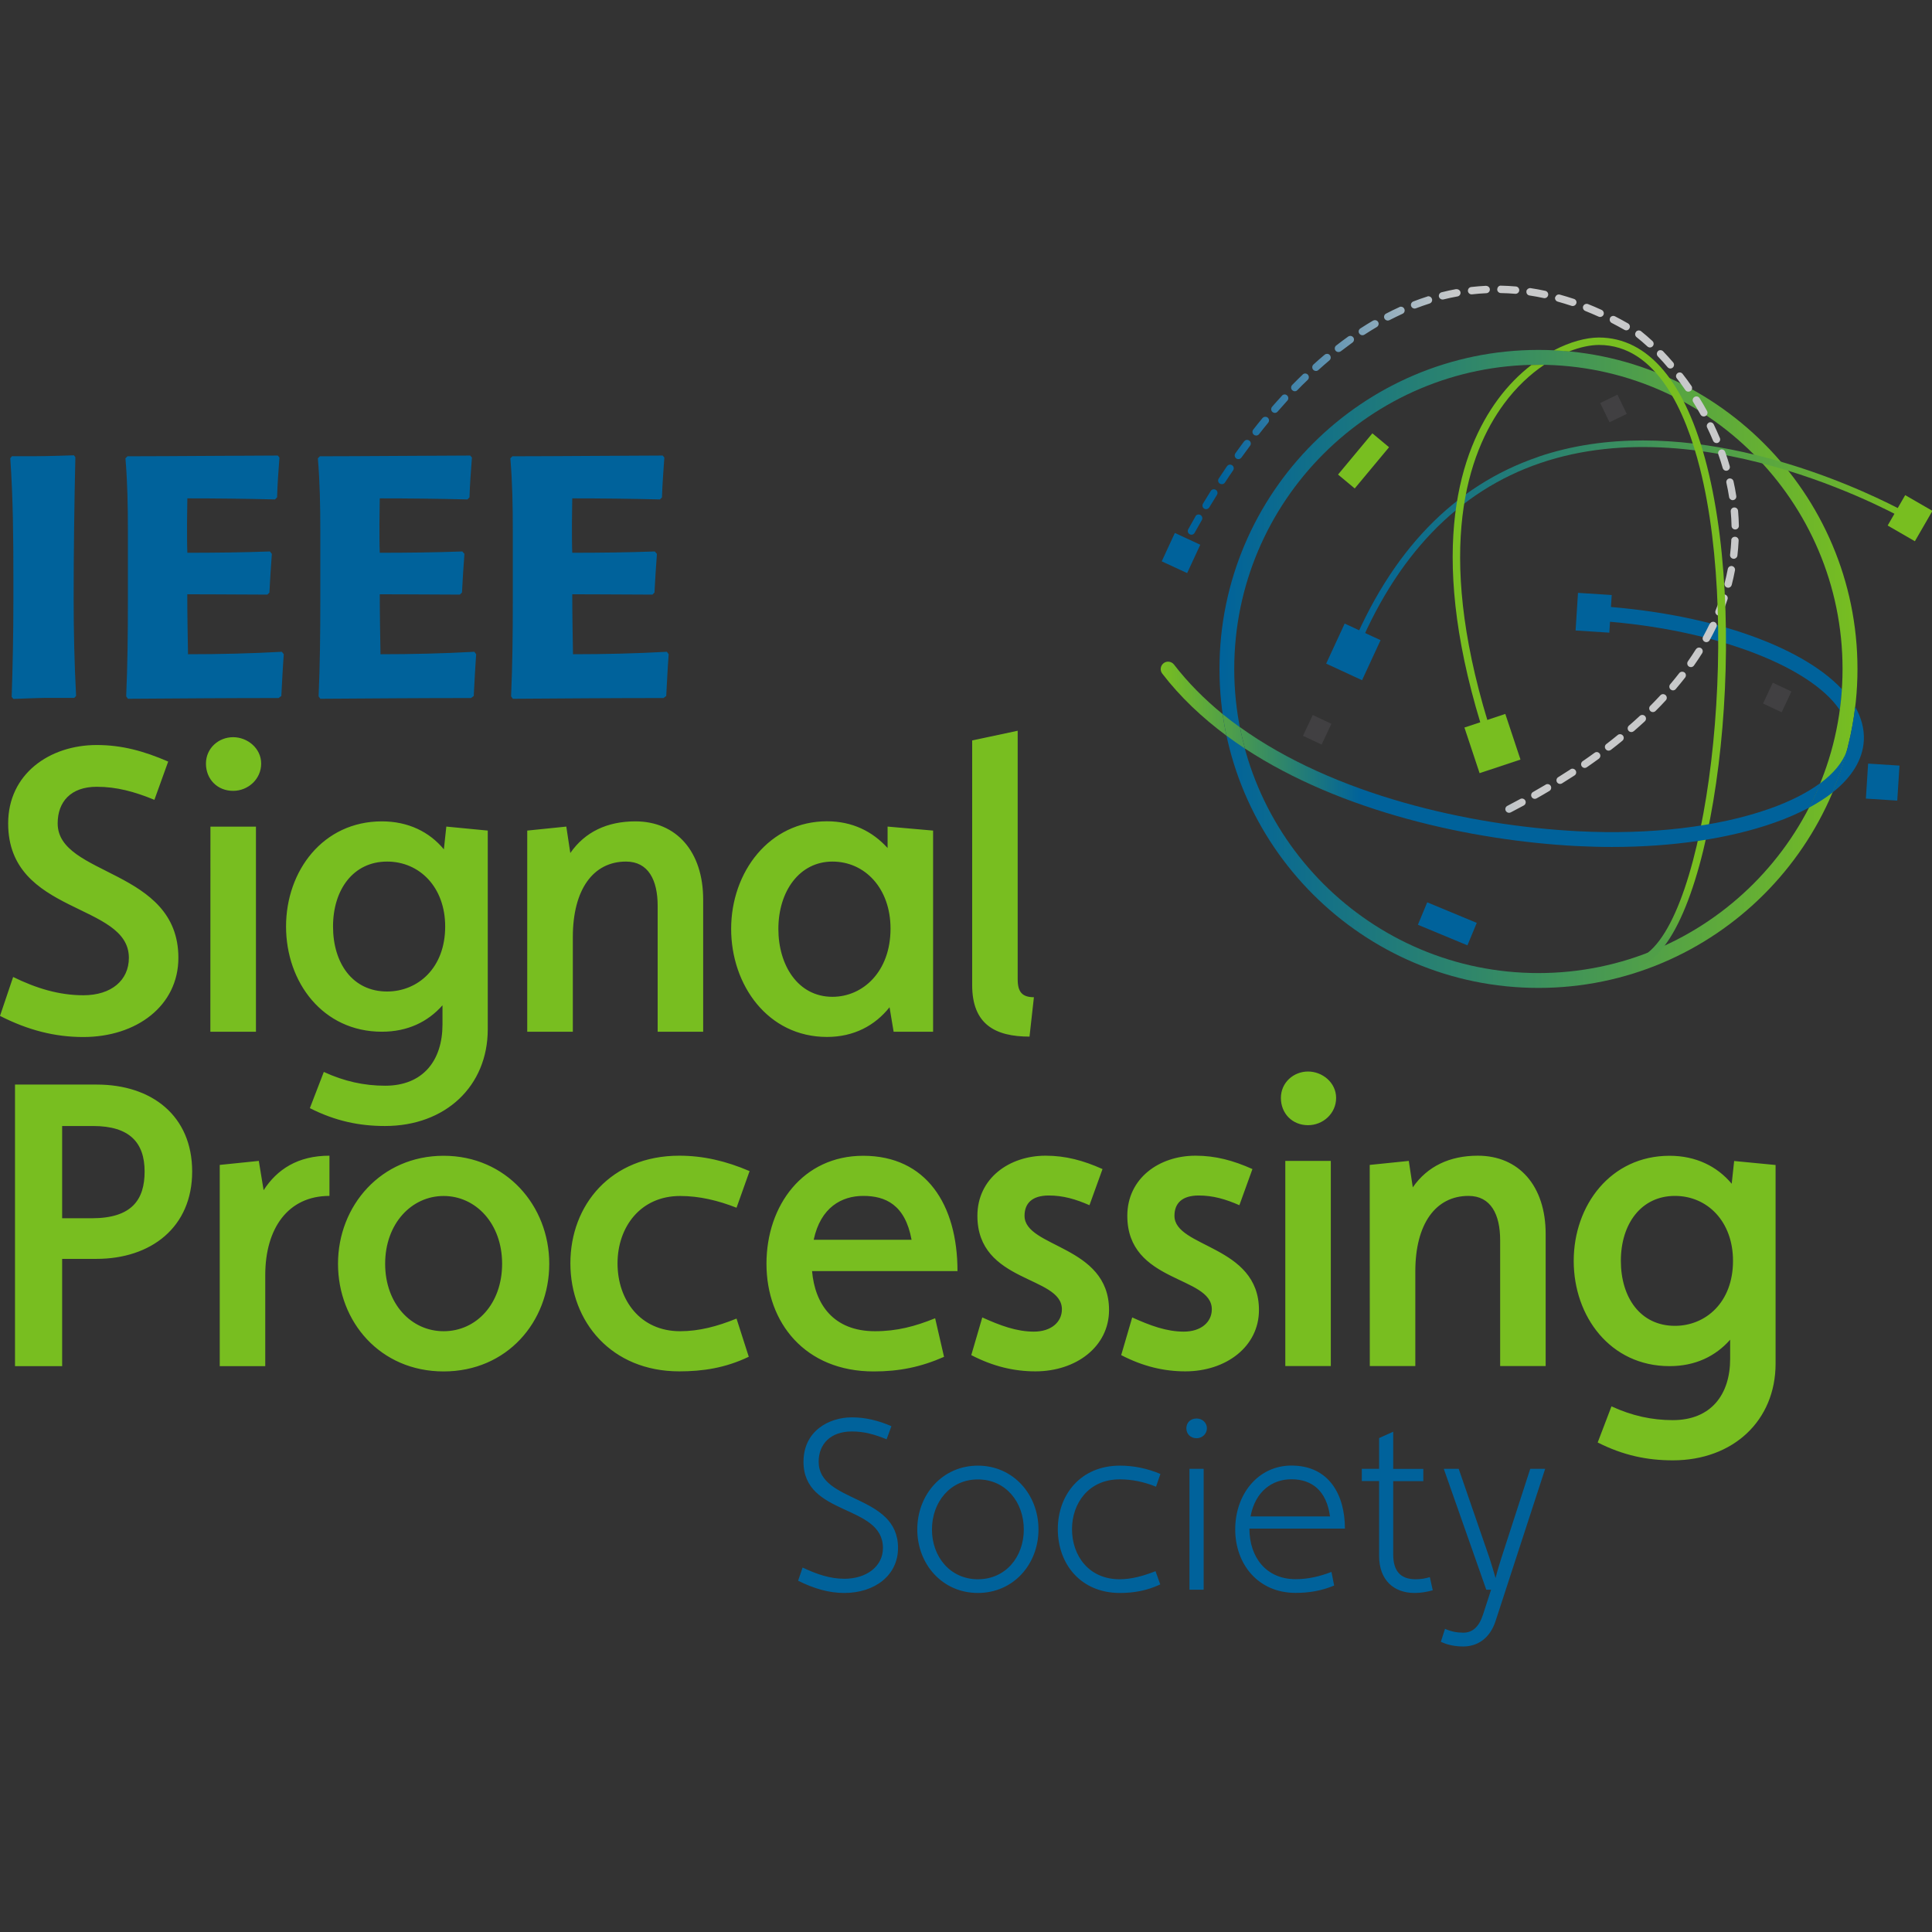 <?xml version="1.0" encoding="UTF-8" standalone="no"?>
<!-- Created with Inkscape (http://www.inkscape.org/) -->

<svg
   width="100"
   height="100"
   viewBox="0 0 26.458 26.458"
   version="1.1"
   id="svg1"
   xmlns="http://www.w3.org/2000/svg"
   xmlns:svg="http://www.w3.org/2000/svg">
  <rect x="0" y="0" width="26.458" height="26.458" fill="#333333" stroke="none"/>
  <defs
     id="defs1">
    <linearGradient
       x1="0"
       y1="0"
       x2="1"
       y2="0"
       gradientUnits="userSpaceOnUse"
       gradientTransform="matrix(8.62,0,0,8.62,14.231,10.939)"
       spreadMethod="pad"
       id="linearGradient95">
      <stop
         style="stop-opacity:1;stop-color:#78be20"
         offset="0"
         id="stop92" />
      <stop
         style="stop-opacity:1;stop-color:#00629b"
         offset="0.285"
         id="stop93" />
      <stop
         style="stop-opacity:1;stop-color:#00629b"
         offset="0.587"
         id="stop94" />
      <stop
         style="stop-opacity:1;stop-color:#00629b"
         offset="1"
         id="stop95" />
    </linearGradient>
    <linearGradient
       x1="0"
       y1="0"
       x2="1"
       y2="0"
       gradientUnits="userSpaceOnUse"
       gradientTransform="matrix(8.62,0,0,8.62,14.231,10.351)"
       spreadMethod="pad"
       id="linearGradient91">
      <stop
         style="stop-opacity:1;stop-color:#78be20"
         offset="0"
         id="stop88-0" />
      <stop
         style="stop-opacity:1;stop-color:#00629b"
         offset="0.285"
         id="stop89" />
      <stop
         style="stop-opacity:1;stop-color:#00629b"
         offset="0.587"
         id="stop90" />
      <stop
         style="stop-opacity:1;stop-color:#00629b"
         offset="1"
         id="stop91" />
    </linearGradient>
    <linearGradient
       x1="0"
       y1="0"
       x2="1"
       y2="0"
       gradientUnits="userSpaceOnUse"
       gradientTransform="matrix(8.62,0,0,8.62,14.231,11.035)"
       spreadMethod="pad"
       id="linearGradient87">
      <stop
         style="stop-opacity:1;stop-color:#78be20"
         offset="0"
         id="stop84" />
      <stop
         style="stop-opacity:1;stop-color:#00629b"
         offset="0.285"
         id="stop85" />
      <stop
         style="stop-opacity:1;stop-color:#00629b"
         offset="0.587"
         id="stop86-2" />
      <stop
         style="stop-opacity:1;stop-color:#00629b"
         offset="1"
         id="stop87-3" />
    </linearGradient>
    <linearGradient
       x1="0"
       y1="0"
       x2="1"
       y2="0"
       gradientUnits="userSpaceOnUse"
       gradientTransform="matrix(8.62,0,0,8.62,14.231,9.951)"
       spreadMethod="pad"
       id="linearGradient83">
      <stop
         style="stop-opacity:1;stop-color:#78be20"
         offset="0"
         id="stop80" />
      <stop
         style="stop-opacity:1;stop-color:#00629b"
         offset="0.285"
         id="stop81" />
      <stop
         style="stop-opacity:1;stop-color:#00629b"
         offset="0.587"
         id="stop82" />
      <stop
         style="stop-opacity:1;stop-color:#00629b"
         offset="1"
         id="stop83" />
    </linearGradient>
    <linearGradient
       x1="0"
       y1="0"
       x2="1"
       y2="0"
       gradientUnits="userSpaceOnUse"
       gradientTransform="matrix(8.62,0,0,8.62,14.231,10.576)"
       spreadMethod="pad"
       id="linearGradient79-7">
      <stop
         style="stop-opacity:1;stop-color:#78be20"
         offset="0"
         id="stop76" />
      <stop
         style="stop-opacity:1;stop-color:#00629b"
         offset="0.285"
         id="stop77-5" />
      <stop
         style="stop-opacity:1;stop-color:#00629b"
         offset="0.587"
         id="stop78-9" />
      <stop
         style="stop-opacity:1;stop-color:#00629b"
         offset="1"
         id="stop79-2" />
    </linearGradient>
    <linearGradient
       x1="0"
       y1="0"
       x2="1"
       y2="0"
       gradientUnits="userSpaceOnUse"
       gradientTransform="matrix(0.157,-1.821,1.821,0.157,19.663,12.881)"
       spreadMethod="pad"
       id="linearGradient73">
      <stop
         style="stop-opacity:1;stop-color:#509f48"
         offset="0"
         id="stop70-2" />
      <stop
         style="stop-opacity:1;stop-color:#78be20"
         offset="0.416"
         id="stop71" />
      <stop
         style="stop-opacity:1;stop-color:#78be20"
         offset="0.998"
         id="stop72" />
      <stop
         style="stop-opacity:1;stop-color:#78be20"
         offset="1"
         id="stop73" />
    </linearGradient>
    <linearGradient
       x1="0"
       y1="0"
       x2="1"
       y2="0"
       gradientUnits="userSpaceOnUse"
       gradientTransform="matrix(0.157,-1.821,1.821,0.157,17.872,12.727)"
       spreadMethod="pad"
       id="linearGradient69">
      <stop
         style="stop-opacity:1;stop-color:#509f48"
         offset="0"
         id="stop66" />
      <stop
         style="stop-opacity:1;stop-color:#78be20"
         offset="0.416"
         id="stop67" />
      <stop
         style="stop-opacity:1;stop-color:#78be20"
         offset="0.998"
         id="stop68-8" />
      <stop
         style="stop-opacity:1;stop-color:#78be20"
         offset="1"
         id="stop69-9" />
    </linearGradient>
    <clipPath
       clipPathUnits="userSpaceOnUse"
       id="clipPath66">
      <path
         d="M 0,312.114 H 410.052 V 0 H 0 Z"
         transform="translate(-237.257,-224.062)"
         id="path66" />
    </clipPath>
    <linearGradient
       x1="0"
       y1="0"
       x2="1"
       y2="0"
       gradientUnits="userSpaceOnUse"
       gradientTransform="matrix(7.209,1.416,1.087,7.718,12.158,6.861)"
       spreadMethod="pad"
       id="linearGradient64-7">
      <stop
         style="stop-opacity:1;stop-color:#00629b"
         offset="0"
         id="stop61" />
      <stop
         style="stop-opacity:1;stop-color:#00629b"
         offset="0.39"
         id="stop62-3" />
      <stop
         style="stop-opacity:1;stop-color:#c8c9ca"
         offset="0.843"
         id="stop63-6" />
      <stop
         style="stop-opacity:1;stop-color:#c8c9ca"
         offset="1"
         id="stop64-1" />
    </linearGradient>
    <clipPath
       clipPathUnits="userSpaceOnUse"
       id="clipPath61-2">
      <path
         d="M 0,312.114 H 410.052 V 0 H 0 Z"
         transform="translate(-307.221,-212.36)"
         id="path61-9" />
    </clipPath>
    <clipPath
       clipPathUnits="userSpaceOnUse"
       id="clipPath59">
      <path
         d="m 288.509,215.518 c -18.653,-15.886 -27.883,-39.701 -27.435,-70.785 v 0 c 0.005,-0.301 0.25,-0.542 0.551,-0.542 v 0 h 0.009 c 0.302,0.004 0.545,0.254 0.54,0.558 v 0 c -0.443,30.737 8.657,54.264 27.045,69.927 v 0 c 36.548,31.13 98.147,20.725 98.767,20.616 v 0 c 0.295,-0.051 0.585,0.146 0.637,0.447 v 0 c 0.053,0.299 -0.147,0.585 -0.447,0.638 v 0 c -0.25,0.044 -10.434,1.768 -24.932,1.767 v 0 c -21.557,-0.001 -52.645,-3.813 -74.735,-22.626"
         transform="matrix(1.333,0,0,-1.333,0,416.152)"
         id="path59" />
    </clipPath>
    <mask
       maskUnits="userSpaceOnUse"
       x="0"
       y="0"
       width="1"
       height="1"
       id="mask55">
      <path
         id="path56"
         d="M -32768,32767 H 32767 V -32768 H -32768 Z"
         style="fill:url(#linearGradient56);stroke:none" />
    </mask>
    <linearGradient
       x1="0"
       y1="0"
       x2="1"
       y2="0"
       gradientUnits="userSpaceOnUse"
       gradientTransform="matrix(127.573,0,0,-127.573,261.059,191.167)"
       spreadMethod="pad"
       id="linearGradient56">
      <stop
         style="stop-opacity:1;stop-color:#ffffff"
         offset="0"
         id="stop55" />
      <stop
         style="stop-opacity:0.1;stop-color:#ffffff"
         offset="1"
         id="stop56-3" />
    </linearGradient>
    <linearGradient
       x1="0"
       y1="0"
       x2="1"
       y2="0"
       gradientUnits="userSpaceOnUse"
       gradientTransform="matrix(127.573,0,0,-127.573,261.059,191.167)"
       spreadMethod="pad"
       id="linearGradient58-1">
      <stop
         style="stop-opacity:1;stop-color:#78be20"
         offset="0"
         id="stop57-9" />
      <stop
         style="stop-opacity:1;stop-color:#ddddde"
         offset="1"
         id="stop58-4" />
    </linearGradient>
    <clipPath
       clipPathUnits="userSpaceOnUse"
       id="clipPath55-7">
      <path
         d="M 0,312.114 H 410.052 V 0 H 0 Z"
         transform="translate(-359.978,-230.107)"
         id="path55-8" />
    </clipPath>
    <clipPath
       clipPathUnits="userSpaceOnUse"
       id="clipPath53">
      <path
         d="M 0,312.114 H 410.052 V 0 H 0 Z"
         transform="translate(-356.298,-183.951)"
         id="path53" />
    </clipPath>
    <clipPath
       clipPathUnits="userSpaceOnUse"
       id="clipPath51">
      <path
         d="m 206.931,189.778 c -0.103,-0.288 0.052,-0.601 0.346,-0.701 v 0 c 0.004,-0.001 0.756,-0.258 2.112,-0.758 v 0 c 0.064,-0.025 0.132,-0.036 0.198,-0.036 v 0 c 0.228,0 0.442,0.135 0.527,0.355 v 0 c 0.111,0.285 -0.037,0.603 -0.328,0.71 v 0 c -1.377,0.509 -2.139,0.768 -2.139,0.768 v 0 c -0.061,0.021 -0.123,0.031 -0.185,0.031 v 0 c -0.232,0 -0.45,-0.143 -0.531,-0.369 m 4.239,-1.538 c -0.115,-0.282 0.028,-0.602 0.318,-0.713 v 0 c 0.636,-0.243 1.334,-0.516 2.091,-0.816 v 0 c 0.068,-0.027 0.139,-0.04 0.211,-0.04 v 0 c 0.223,0 0.433,0.13 0.522,0.344 v 0 c 0.117,0.282 -0.023,0.603 -0.31,0.717 v 0 c -0.761,0.301 -1.464,0.575 -2.103,0.82 v 0 c -0.068,0.025 -0.137,0.038 -0.205,0.038 v 0 c -0.225,0 -0.437,-0.132 -0.524,-0.35 m 4.187,-1.644 c -0.12,-0.281 0.017,-0.603 0.303,-0.72 v 0 c 0.661,-0.269 1.352,-0.554 2.074,-0.856 v 0 c 0.072,-0.03 0.148,-0.045 0.221,-0.045 v 0 c 0.218,0 0.426,0.126 0.517,0.335 v 0 c 0.124,0.28 -0.01,0.603 -0.296,0.722 v 0 c -0.724,0.303 -1.418,0.59 -2.082,0.86 v 0 c -0.071,0.03 -0.145,0.044 -0.217,0.044 v 0 c -0.22,0 -0.43,-0.129 -0.52,-0.34 m 143.526,-0.537 c -0.304,0 -0.554,-0.237 -0.562,-0.536 v 0 c -0.008,-0.271 -0.018,-0.541 -0.03,-0.81 v 0 c -0.015,-0.304 0.225,-0.561 0.535,-0.575 v 0 c 0.009,-0.001 0.018,-0.001 0.027,-0.001 v 0 c 0.299,0 0.549,0.23 0.563,0.525 v 0 c 0.013,0.275 0.022,0.553 0.03,0.832 v 0 c 0.009,0.303 -0.236,0.557 -0.548,0.565 v 0 z m -139.375,-1.188 c -0.125,-0.278 0.005,-0.603 0.289,-0.726 v 0 c 0.667,-0.286 1.352,-0.584 2.057,-0.893 v 0 c 0.074,-0.033 0.153,-0.049 0.23,-0.049 v 0 c 0.214,0 0.419,0.121 0.514,0.325 v 0 c 0.128,0.277 0.002,0.603 -0.283,0.727 v 0 c -0.707,0.312 -1.396,0.61 -2.065,0.898 v 0 c -0.074,0.032 -0.15,0.048 -0.226,0.048 v 0 c -0.216,0 -0.423,-0.124 -0.516,-0.33 m 4.118,-1.8 c -0.131,-0.277 -0.008,-0.603 0.275,-0.731 v 0 c 0.666,-0.3 1.346,-0.61 2.038,-0.929 v 0 c 0.078,-0.037 0.16,-0.054 0.242,-0.054 v 0 c 0.21,0 0.411,0.117 0.508,0.316 v 0 c 0.133,0.275 0.013,0.602 -0.267,0.733 v 0 c -0.697,0.321 -1.38,0.632 -2.05,0.935 v 0 c -0.077,0.034 -0.157,0.05 -0.236,0.05 v 0 c -0.213,0 -0.417,-0.118 -0.51,-0.32 m 134.498,-0.52 c -0.076,-0.725 -0.175,-1.441 -0.293,-2.149 v 0 c -0.051,-0.3 0.157,-0.583 0.464,-0.632 v 0 c 0.031,-0.005 0.062,-0.008 0.092,-0.008 v 0 c 0.272,0 0.51,0.193 0.556,0.462 v 0 c 0.121,0.729 0.222,1.466 0.3,2.213 v 0 c 0.032,0.303 -0.192,0.573 -0.501,0.605 v 0 c -0.02,0.002 -0.039,0.003 -0.058,0.003 v 0 c -0.296,0 -0.531,-0.211 -0.56,-0.494 m -130.418,-1.354 c -0.135,-0.274 -0.018,-0.603 0.262,-0.735 v 0 c 0.664,-0.314 1.338,-0.637 2.02,-0.967 v 0 c 0.08,-0.039 0.165,-0.058 0.25,-0.058 v 0 c 0.206,0 0.406,0.113 0.504,0.306 v 0 c 0.139,0.273 0.024,0.603 -0.255,0.738 v 0 c -0.685,0.333 -1.362,0.657 -2.028,0.972 v 0 c -0.079,0.037 -0.163,0.055 -0.245,0.055 v 0 c -0.209,0 -0.411,-0.114 -0.508,-0.311 m 4.044,-1.947 c -0.14,-0.271 -0.029,-0.603 0.247,-0.74 v 0 c 0.662,-0.328 1.328,-0.663 1.999,-1.005 v 0 c 0.084,-0.042 0.172,-0.063 0.261,-0.063 v 0 c 0.204,0 0.399,0.108 0.5,0.296 v 0 c 0.143,0.27 0.037,0.603 -0.239,0.743 v 0 c -0.676,0.345 -1.348,0.681 -2.01,1.011 v 0 c -0.082,0.04 -0.169,0.059 -0.254,0.059 v 0 c -0.206,0 -0.404,-0.11 -0.504,-0.301 m 125.658,-0.975 c -0.162,-0.709 -0.347,-1.407 -0.552,-2.097 v 0 c -0.088,-0.292 0.084,-0.597 0.382,-0.683 v 0 c 0.053,-0.014 0.106,-0.021 0.158,-0.021 v 0 c 0.244,0 0.469,0.156 0.54,0.397 v 0 c 0.212,0.711 0.403,1.432 0.572,2.163 v 0 c 0.068,0.297 -0.124,0.591 -0.428,0.658 v 0 c -0.041,0.01 -0.082,0.014 -0.123,0.014 v 0 c -0.255,0 -0.489,-0.175 -0.549,-0.431 m -121.652,-1.05 c -0.146,-0.267 -0.042,-0.601 0.232,-0.744 v 0 c 0.654,-0.341 1.314,-0.689 1.977,-1.044 v 0 c 0.087,-0.045 0.18,-0.068 0.271,-0.068 v 0 c 0.199,0 0.393,0.105 0.494,0.288 v 0 c 0.149,0.266 0.048,0.601 -0.224,0.747 v 0 c -0.667,0.356 -1.33,0.705 -1.989,1.049 v 0 c -0.084,0.044 -0.175,0.065 -0.264,0.065 v 0 c -0.201,0 -0.396,-0.106 -0.497,-0.293 m 3.96,-2.102 c -0.151,-0.266 -0.055,-0.601 0.216,-0.749 v 0 c 0.65,-0.356 1.302,-0.718 1.955,-1.086 v 0 c 0.088,-0.05 0.184,-0.073 0.28,-0.073 v 0 c 0.195,0 0.384,0.099 0.488,0.275 v 0 c 0.155,0.264 0.063,0.601 -0.207,0.752 v 0 c -0.658,0.37 -1.312,0.733 -1.965,1.091 v 0 c -0.088,0.049 -0.183,0.072 -0.277,0.072 v 0 c -0.196,0 -0.386,-0.101 -0.49,-0.282 m 116.455,-1.005 c -0.247,-0.684 -0.518,-1.356 -0.807,-2.017 v 0 c -0.122,-0.28 0.011,-0.604 0.296,-0.723 v 0 c 0.072,-0.031 0.146,-0.045 0.222,-0.045 v 0 c 0.217,0 0.426,0.126 0.517,0.335 v 0 c 0.298,0.682 0.576,1.376 0.834,2.08 v 0 c 0.105,0.286 -0.049,0.601 -0.342,0.703 v 0 c -0.062,0.022 -0.126,0.032 -0.188,0.032 v 0 c -0.232,0 -0.449,-0.14 -0.532,-0.365 m -112.543,-1.182 c -0.156,-0.263 -0.069,-0.599 0.2,-0.754 v 0 c 0.642,-0.371 1.284,-0.747 1.926,-1.129 v 0 c 0.092,-0.055 0.192,-0.081 0.292,-0.081 v 0 c 0.189,0 0.376,0.095 0.481,0.265 v 0 c 0.162,0.26 0.078,0.598 -0.187,0.757 v 0 c -0.647,0.384 -1.294,0.763 -1.94,1.136 v 0 c -0.088,0.051 -0.186,0.076 -0.284,0.076 v 0 c -0.193,0 -0.382,-0.096 -0.488,-0.27 m 3.862,-2.275 c -0.166,-0.259 -0.085,-0.598 0.178,-0.759 v 0 c 0.633,-0.387 1.268,-0.778 1.898,-1.175 v 0 c 0.094,-0.06 0.199,-0.087 0.305,-0.087 v 0 c 0.184,0 0.366,0.088 0.472,0.252 v 0 c 0.169,0.256 0.093,0.596 -0.167,0.762 v 0 c -0.637,0.398 -1.273,0.793 -1.911,1.181 v 0 c -0.092,0.057 -0.196,0.084 -0.298,0.084 v 0 c -0.187,0 -0.37,-0.091 -0.477,-0.258 m 106.941,-0.527 c -0.331,-0.647 -0.681,-1.282 -1.049,-1.907 v 0 c -0.154,-0.263 -0.062,-0.6 0.208,-0.751 v 0 c 0.088,-0.051 0.185,-0.074 0.281,-0.074 v 0 c 0.194,0 0.383,0.099 0.488,0.275 v 0 c 0.379,0.645 0.74,1.299 1.078,1.965 v 0 c 0.14,0.273 0.027,0.602 -0.252,0.739 v 0 c -0.081,0.039 -0.166,0.057 -0.25,0.057 v 0 c -0.207,0 -0.406,-0.111 -0.504,-0.304 m -103.147,-1.84 c -0.171,-0.254 -0.1,-0.595 0.158,-0.763 v 0 c 0.622,-0.403 1.242,-0.811 1.86,-1.223 v 0 c 0.098,-0.065 0.207,-0.095 0.318,-0.095 v 0 c 0.179,0 0.355,0.084 0.464,0.239 v 0 c 0.177,0.251 0.111,0.594 -0.147,0.765 v 0 c -0.622,0.416 -1.246,0.827 -1.873,1.232 v 0 c -0.096,0.061 -0.203,0.091 -0.31,0.091 v 0 c -0.182,0 -0.361,-0.086 -0.47,-0.246 m 100.939,-1.914 c -0.406,-0.605 -0.828,-1.198 -1.267,-1.781 v 0 c -0.185,-0.245 -0.132,-0.589 0.117,-0.77 v 0 c 0.102,-0.072 0.219,-0.107 0.335,-0.107 v 0 c 0.172,0 0.343,0.076 0.453,0.223 v 0 c 0.452,0.598 0.888,1.209 1.304,1.831 v 0 c 0.171,0.255 0.099,0.596 -0.162,0.764 v 0 c -0.093,0.059 -0.2,0.088 -0.306,0.088 v 0 c -0.184,0 -0.365,-0.086 -0.474,-0.248 m -97.214,-0.554 c -0.18,-0.249 -0.119,-0.592 0.136,-0.767 v 0 c 0.611,-0.421 1.218,-0.847 1.822,-1.277 v 0 c 0.101,-0.071 0.217,-0.106 0.332,-0.106 v 0 c 0.173,0 0.345,0.078 0.456,0.226 v 0 c 0.183,0.245 0.127,0.59 -0.124,0.769 v 0 c -0.609,0.435 -1.223,0.864 -1.838,1.288 v 0 c -0.099,0.068 -0.213,0.101 -0.325,0.101 v 0 c -0.177,0 -0.351,-0.081 -0.459,-0.234 m 3.654,-2.58 c -0.187,-0.244 -0.139,-0.589 0.11,-0.772 v 0 c 0.599,-0.441 1.193,-0.887 1.782,-1.338 v 0 c 0.103,-0.079 0.225,-0.117 0.347,-0.117 v 0 c 0.166,0 0.333,0.072 0.444,0.211 v 0 c 0.192,0.239 0.148,0.585 -0.098,0.773 v 0 c -0.593,0.455 -1.194,0.905 -1.796,1.35 v 0 c -0.101,0.075 -0.221,0.111 -0.339,0.111 v 0 c -0.171,0 -0.34,-0.075 -0.45,-0.218 m 90.92,-0.36 c -0.471,-0.558 -0.959,-1.104 -1.462,-1.638 v 0 c -0.21,-0.224 -0.195,-0.572 0.033,-0.778 v 0 c 0.108,-0.097 0.245,-0.145 0.382,-0.145 v 0 c 0.152,0 0.303,0.059 0.414,0.177 v 0 c 0.516,0.549 1.019,1.111 1.502,1.683 v 0 c 0.198,0.234 0.164,0.582 -0.076,0.775 v 0 c -0.104,0.084 -0.231,0.125 -0.358,0.125 v 0 c -0.162,0 -0.324,-0.067 -0.435,-0.199 M 262.23,160.54 c -0.196,-0.236 -0.159,-0.582 0.083,-0.774 v 0 c 0.582,-0.462 1.157,-0.927 1.725,-1.398 v 0 c 0.107,-0.088 0.236,-0.131 0.364,-0.131 v 0 c 0.16,0 0.318,0.067 0.429,0.195 v 0 c 0.202,0.232 0.172,0.579 -0.065,0.775 v 0 c -0.575,0.477 -1.157,0.948 -1.745,1.413 v 0 c -0.103,0.083 -0.228,0.124 -0.353,0.124 v 0 c -0.163,0 -0.326,-0.069 -0.438,-0.204 m 84.342,-0.856 c -0.527,-0.506 -1.069,-1 -1.625,-1.483 v 0 c -0.233,-0.202 -0.254,-0.55 -0.048,-0.778 v 0 c 0.111,-0.122 0.265,-0.184 0.422,-0.184 v 0 c 0.133,0 0.266,0.045 0.373,0.139 v 0 c 0.57,0.495 1.126,1.001 1.666,1.52 v 0 c 0.223,0.213 0.225,0.561 0.008,0.779 v 0 c -0.111,0.11 -0.257,0.165 -0.403,0.165 v 0 c -0.142,0 -0.284,-0.053 -0.393,-0.158 m -80.881,-1.965 c -0.196,-0.236 -0.16,-0.584 0.081,-0.775 v 0 c 0.591,-0.469 1.19,-0.927 1.793,-1.37 v 0 c 0.101,-0.075 0.221,-0.11 0.338,-0.11 v 0 c 0.171,0 0.34,0.076 0.451,0.22 v 0 c 0.187,0.243 0.136,0.588 -0.112,0.771 v 0 c -0.594,0.435 -1.179,0.882 -1.759,1.344 v 0 c -0.104,0.082 -0.229,0.123 -0.354,0.123 v 0 c -0.163,0 -0.326,-0.07 -0.438,-0.203 m 77.556,-0.923 c -0.576,-0.454 -1.164,-0.896 -1.764,-1.326 v 0 c -0.25,-0.18 -0.304,-0.525 -0.12,-0.77 v 0 c 0.11,-0.148 0.281,-0.225 0.453,-0.225 v 0 c 0.116,0 0.233,0.034 0.333,0.107 v 0 c 0.614,0.44 1.216,0.893 1.805,1.357 v 0 c 0.242,0.191 0.28,0.539 0.085,0.775 v 0 c -0.11,0.135 -0.274,0.205 -0.438,0.205 v 0 c -0.125,0 -0.25,-0.04 -0.354,-0.123 m -73.981,-1.758 c -0.177,-0.251 -0.114,-0.594 0.142,-0.766 v 0 c 0.626,-0.424 1.257,-0.835 1.895,-1.232 v 0 c 0.094,-0.059 0.198,-0.086 0.303,-0.086 v 0 c 0.186,0 0.366,0.089 0.475,0.254 v 0 c 0.165,0.257 0.09,0.597 -0.173,0.76 v 0 c -0.625,0.39 -1.246,0.792 -1.859,1.208 v 0 c -0.098,0.066 -0.209,0.098 -0.32,0.098 v 0 c -0.178,0 -0.353,-0.082 -0.463,-0.236 m 70.393,-0.817 c -0.616,-0.401 -1.242,-0.791 -1.88,-1.17 v 0 c -0.266,-0.157 -0.349,-0.496 -0.187,-0.756 v 0 c 0.105,-0.171 0.29,-0.265 0.48,-0.265 v 0 c 0.1,0 0.201,0.026 0.293,0.081 v 0 c 0.651,0.386 1.29,0.784 1.918,1.194 v 0 c 0.26,0.169 0.329,0.511 0.156,0.764 v 0 c -0.108,0.159 -0.286,0.245 -0.468,0.245 v 0 c -0.108,0 -0.216,-0.03 -0.312,-0.093 m -66.616,-1.588 c -0.158,-0.263 -0.068,-0.6 0.201,-0.753 v 0 c 0.656,-0.376 1.318,-0.738 1.984,-1.087 v 0 c 0.086,-0.044 0.176,-0.066 0.266,-0.066 v 0 c 0.2,0 0.395,0.107 0.496,0.292 v 0 c 0.147,0.267 0.044,0.601 -0.23,0.744 v 0 c -0.654,0.343 -1.303,0.699 -1.948,1.067 v 0 c -0.089,0.051 -0.187,0.076 -0.284,0.076 v 0 c -0.193,0 -0.381,-0.098 -0.485,-0.273 m 62.807,-0.672 c -0.649,-0.35 -1.306,-0.687 -1.972,-1.014 v 0 c -0.28,-0.136 -0.392,-0.466 -0.253,-0.739 v 0 c 0.099,-0.192 0.297,-0.304 0.504,-0.304 v 0 c 0.085,0 0.171,0.019 0.252,0.058 v 0 c 0.68,0.333 1.352,0.678 2.013,1.035 v 0 c 0.273,0.147 0.372,0.482 0.221,0.747 v 0 c -0.103,0.183 -0.296,0.285 -0.494,0.285 v 0 c -0.092,0 -0.185,-0.022 -0.271,-0.068 m -58.856,-1.445 c -0.138,-0.274 -0.021,-0.602 0.257,-0.736 v 0 c 0.683,-0.325 1.371,-0.638 2.063,-0.938 v 0 c 0.075,-0.031 0.151,-0.047 0.228,-0.047 v 0 c 0.217,0 0.422,0.123 0.515,0.328 v 0 c 0.126,0.278 -0.002,0.603 -0.287,0.726 v 0 c -0.679,0.294 -1.353,0.6 -2.023,0.921 v 0 c -0.08,0.038 -0.164,0.056 -0.247,0.056 v 0 c -0.209,0 -0.409,-0.114 -0.506,-0.31 m 54.869,-0.505 c -0.676,-0.299 -1.359,-0.585 -2.05,-0.859 v 0 c -0.288,-0.116 -0.426,-0.437 -0.31,-0.718 v 0 c 0.089,-0.214 0.299,-0.344 0.522,-0.344 v 0 c 0.071,0 0.143,0.014 0.212,0.041 v 0 c 0.704,0.28 1.402,0.572 2.09,0.877 v 0 c 0.283,0.126 0.41,0.451 0.281,0.729 v 0 c -0.095,0.203 -0.299,0.324 -0.513,0.324 v 0 c -0.078,0 -0.156,-0.016 -0.232,-0.05 m -50.767,-1.316 c -0.115,-0.282 0.027,-0.603 0.315,-0.715 v 0 c 0.706,-0.276 1.414,-0.537 2.127,-0.787 v 0 c 0.062,-0.021 0.127,-0.031 0.189,-0.031 v 0 c 0.232,0 0.449,0.14 0.531,0.365 v 0 c 0.104,0.286 -0.05,0.601 -0.342,0.704 v 0 c -0.7,0.244 -1.396,0.501 -2.088,0.771 v 0 c -0.069,0.027 -0.139,0.04 -0.209,0.04 v 0 c -0.223,0 -0.435,-0.132 -0.523,-0.347 m 46.635,-0.327 c -0.697,-0.249 -1.4,-0.485 -2.11,-0.71 v 0 c -0.296,-0.092 -0.458,-0.403 -0.364,-0.693 v 0 c 0.078,-0.233 0.299,-0.381 0.537,-0.381 v 0 c 0.057,0 0.115,0.01 0.172,0.027 v 0 c 0.723,0.229 1.44,0.469 2.149,0.722 v 0 c 0.293,0.103 0.444,0.42 0.336,0.705 v 0 c -0.082,0.224 -0.298,0.363 -0.528,0.363 v 0 c -0.063,0 -0.128,-0.011 -0.192,-0.033 m -42.407,-1.193 c -0.094,-0.29 0.071,-0.599 0.366,-0.691 v 0 c 0.724,-0.224 1.45,-0.435 2.179,-0.634 v 0 c 0.051,-0.013 0.101,-0.019 0.151,-0.019 v 0 c 0.247,0 0.473,0.16 0.542,0.403 v 0 c 0.083,0.292 -0.091,0.596 -0.39,0.677 v 0 c -0.717,0.195 -1.43,0.402 -2.142,0.622 v 0 c -0.056,0.018 -0.113,0.026 -0.169,0.026 v 0 c -0.239,0 -0.46,-0.15 -0.537,-0.384 m 38.16,-0.15 c -0.713,-0.198 -1.433,-0.384 -2.156,-0.559 v 0 c -0.303,-0.072 -0.488,-0.371 -0.412,-0.666 v 0 c 0.062,-0.251 0.291,-0.419 0.546,-0.419 v 0 c 0.044,0 0.089,0.005 0.133,0.016 v 0 c 0.74,0.177 1.472,0.367 2.198,0.569 v 0 c 0.299,0.083 0.473,0.388 0.386,0.68 v 0 c -0.069,0.242 -0.294,0.4 -0.54,0.4 v 0 c -0.051,0 -0.103,-0.007 -0.155,-0.021 m -33.832,-1.069 c -0.073,-0.296 0.113,-0.593 0.416,-0.664 v 0 c 0.738,-0.172 1.478,-0.334 2.219,-0.481 v 0 c 0.037,-0.007 0.076,-0.011 0.113,-0.011 v 0 c 0.262,0 0.496,0.179 0.552,0.441 v 0 c 0.061,0.298 -0.136,0.588 -0.44,0.649 v 0 c -0.728,0.145 -1.456,0.302 -2.18,0.473 v 0 c -0.043,0.009 -0.086,0.013 -0.128,0.013 v 0 c -0.257,0 -0.488,-0.167 -0.552,-0.42 m 29.499,0.025 c -0.727,-0.15 -1.458,-0.287 -2.193,-0.412 v 0 c -0.307,-0.053 -0.512,-0.338 -0.458,-0.637 v 0 c 0.047,-0.268 0.286,-0.456 0.554,-0.456 v 0 c 0.031,0 0.064,0.003 0.096,0.008 v 0 c 0.748,0.127 1.492,0.267 2.232,0.42 v 0 c 0.305,0.062 0.5,0.353 0.436,0.651 v 0 c -0.057,0.261 -0.295,0.437 -0.554,0.437 v 0 c -0.038,0 -0.075,-0.003 -0.113,-0.011 m -25.093,-0.942 c -0.051,-0.299 0.156,-0.583 0.463,-0.633 v 0 c 0.747,-0.123 1.496,-0.232 2.246,-0.33 v 0 c 0.026,-0.003 0.051,-0.005 0.075,-0.005 v 0 c 0.278,0 0.52,0.202 0.558,0.478 v 0 c 0.041,0.301 -0.176,0.578 -0.485,0.618 v 0 c -0.736,0.097 -1.474,0.205 -2.208,0.324 v 0 c -0.033,0.006 -0.065,0.009 -0.096,0.009 v 0 c -0.266,0 -0.506,-0.192 -0.553,-0.461 m 20.694,0.192 c -0.738,-0.101 -1.48,-0.19 -2.224,-0.265 v 0 c -0.309,-0.033 -0.532,-0.304 -0.5,-0.605 v 0 c 0.03,-0.284 0.275,-0.493 0.558,-0.493 v 0 c 0.021,0 0.041,0.001 0.061,0.002 v 0 c 0.755,0.079 1.509,0.168 2.26,0.271 v 0 c 0.307,0.043 0.522,0.32 0.479,0.622 v 0 c -0.038,0.274 -0.282,0.474 -0.552,0.474 v 0 c -0.027,0 -0.055,-0.002 -0.082,-0.006 m -16.233,-0.808 c -0.03,-0.302 0.196,-0.571 0.506,-0.601 v 0 c 0.755,-0.073 1.51,-0.133 2.264,-0.179 v 0 c 0.013,-0.001 0.025,-0.001 0.038,-0.001 v 0 c 0.294,0 0.542,0.223 0.56,0.515 v 0 c 0.02,0.303 -0.215,0.566 -0.526,0.585 v 0 c -0.742,0.045 -1.485,0.104 -2.226,0.175 v 0 c -0.02,0.002 -0.04,0.003 -0.06,0.003 v 0 c -0.28,0 -0.526,-0.215 -0.556,-0.497 m 11.779,0.351 c -0.743,-0.051 -1.488,-0.091 -2.235,-0.119 v 0 c -0.311,-0.011 -0.554,-0.267 -0.542,-0.57 v 0 c 0.012,-0.297 0.262,-0.531 0.562,-0.531 v 0 h 0.021 c 0.76,0.029 1.518,0.069 2.274,0.121 v 0 c 0.31,0.022 0.543,0.285 0.522,0.589 v 0 c -0.021,0.288 -0.272,0.512 -0.555,0.512 v 0 c -0.016,0 -0.031,-0.001 -0.047,-0.002 m -7.286,-0.669 c -0.009,-0.304 0.236,-0.558 0.545,-0.567 v 0 c 0.678,-0.019 1.353,-0.029 2.026,-0.029 v 0 h 0.248 c 0.31,0.002 0.561,0.251 0.56,0.555 v 0 c -0.004,0.302 -0.254,0.546 -0.564,0.546 v 0 h -0.003 l -0.241,-0.001 c -0.662,0 -1.326,0.011 -1.991,0.03 v 0 c -0.353,-0.009 -0.572,-0.23 -0.58,-0.534"
         transform="matrix(1.333,0,0,-1.333,0,416.152)"
         id="path51" />
    </clipPath>
    <mask
       maskUnits="userSpaceOnUse"
       x="0"
       y="0"
       width="1"
       height="1"
       id="mask45">
      <path
         id="path47"
         d="M -32768,32767 H 32767 V -32768 H -32768 Z"
         style="fill:url(#linearGradient47);stroke:none" />
    </mask>
    <linearGradient
       x1="0"
       y1="0"
       x2="1"
       y2="0"
       gradientUnits="userSpaceOnUse"
       gradientTransform="matrix(152.548,0,0,-152.548,206.899,166.828)"
       spreadMethod="pad"
       id="linearGradient47">
      <stop
         style="stop-opacity:0;stop-color:#ffffff"
         offset="0"
         id="stop45" />
      <stop
         style="stop-opacity:0;stop-color:#ffffff"
         offset="0.216"
         id="stop46" />
      <stop
         style="stop-opacity:1;stop-color:#ffffff"
         offset="1"
         id="stop47-4" />
    </linearGradient>
    <linearGradient
       x1="0"
       y1="0"
       x2="1"
       y2="0"
       gradientUnits="userSpaceOnUse"
       gradientTransform="matrix(152.548,0,0,-152.548,206.899,166.828)"
       spreadMethod="pad"
       id="linearGradient50">
      <stop
         style="stop-opacity:1;stop-color:#00629b"
         offset="0"
         id="stop48-5" />
      <stop
         style="stop-opacity:1;stop-color:#00629b"
         offset="0.216"
         id="stop49-0" />
      <stop
         style="stop-opacity:1;stop-color:#00629b"
         offset="1"
         id="stop50-3" />
    </linearGradient>
    <clipPath
       clipPathUnits="userSpaceOnUse"
       id="clipPath45">
      <path
         d="M 0,312.114 H 410.052 V 0 H 0 Z"
         transform="translate(-288.934,-159.143)"
         id="path45" />
    </clipPath>
    <clipPath
       clipPathUnits="userSpaceOnUse"
       id="clipPath43-6">
      <path
         d="M 0,312.114 H 410.052 V 0 H 0 Z"
         transform="translate(-275.688,-243.354)"
         id="path43-1" />
    </clipPath>
    <clipPath
       clipPathUnits="userSpaceOnUse"
       id="clipPath41">
      <path
         d="M 0,312.114 H 410.052 V 0 H 0 Z"
         transform="translate(-290.989,-188.246)"
         id="path41" />
    </clipPath>
    <clipPath
       clipPathUnits="userSpaceOnUse"
       id="clipPath39">
      <path
         d="M 0,312.114 H 410.052 V 0 H 0 Z"
         transform="translate(-312.955,-247.565)"
         id="path39" />
    </clipPath>
    <clipPath
       clipPathUnits="userSpaceOnUse"
       id="clipPath37-0">
      <path
         d="M 0,312.114 H 410.052 V 0 H 0 Z"
         transform="translate(-261.149,-194.559)"
         id="path37-6" />
    </clipPath>
    <clipPath
       clipPathUnits="userSpaceOnUse"
       id="clipPath35">
      <path
         d="M 0,312.114 H 410.052 V 0 H 0 Z"
         transform="translate(-338.904,-200.026)"
         id="path35" />
    </clipPath>
    <clipPath
       clipPathUnits="userSpaceOnUse"
       id="clipPath33">
      <path
         d="M 0,312.114 H 410.052 V 0 H 0 Z"
         transform="translate(-265.055,-206.764)"
         id="path33" />
    </clipPath>
    <linearGradient
       x1="0"
       y1="0"
       x2="1"
       y2="0"
       gradientUnits="userSpaceOnUse"
       gradientTransform="matrix(6.913,0,0,6.913,16.542,8.113)"
       spreadMethod="pad"
       id="linearGradient31-3">
      <stop
         style="stop-opacity:1;stop-color:#00629b"
         offset="0"
         id="stop30-2" />
      <stop
         style="stop-opacity:1;stop-color:#78be20"
         offset="1"
         id="stop31-0" />
    </linearGradient>
    <clipPath
       clipPathUnits="userSpaceOnUse"
       id="clipPath30">
      <path
         d="M 0,312.114 H 410.052 V 0 H 0 Z"
         transform="matrix(1.333,0,0,-1.333,0,416.152)"
         id="path30" />
    </clipPath>
    <clipPath
       clipPathUnits="userSpaceOnUse"
       id="clipPath28-6">
      <path
         d="m 405.69,133.755 c 0,-6.531 -47.289,-11.825 -105.622,-11.825 -58.334,0 -105.623,5.294 -105.623,11.825 0,6.53 47.289,11.824 105.623,11.824 58.333,0 105.622,-5.294 105.622,-11.824"
         transform="matrix(1.333,0,0,-1.333,0,416.152)"
         id="path28-1" />
    </clipPath>
    <mask
       maskUnits="userSpaceOnUse"
       x="0"
       y="0"
       width="1"
       height="1"
       id="mask18">
      <path
         id="path23"
         d="M -32768,32767 H 32767 V -32768 H -32768 Z"
         style="fill:url(#radialGradient23);stroke:none" />
    </mask>
    <radialGradient
       fx="0"
       fy="0"
       cx="0"
       cy="0"
       r="1"
       gradientUnits="userSpaceOnUse"
       gradientTransform="matrix(105.623,0,0,-11.824,300.067,133.754)"
       spreadMethod="pad"
       id="radialGradient23">
      <stop
         style="stop-opacity:1;stop-color:#ffffff"
         offset="0"
         id="stop19" />
      <stop
         style="stop-opacity:1;stop-color:#ffffff"
         offset="0.004"
         id="stop20-5" />
      <stop
         style="stop-opacity:1;stop-color:#ffffff"
         offset="0.142"
         id="stop21-5" />
      <stop
         style="stop-opacity:0;stop-color:#ffffff"
         offset="0.645"
         id="stop22-4" />
      <stop
         style="stop-opacity:0;stop-color:#ffffff"
         offset="1"
         id="stop23-7" />
    </radialGradient>
    <radialGradient
       fx="0"
       fy="0"
       cx="0"
       cy="0"
       r="1"
       gradientUnits="userSpaceOnUse"
       gradientTransform="matrix(105.623,0,0,-11.824,300.067,133.754)"
       spreadMethod="pad"
       id="radialGradient28">
      <stop
         style="stop-opacity:1;stop-color:#181818"
         offset="0"
         id="stop24-6" />
      <stop
         style="stop-opacity:1;stop-color:#181818"
         offset="0.004"
         id="stop25-5" />
      <stop
         style="stop-opacity:1;stop-color:#717171"
         offset="0.142"
         id="stop26" />
      <stop
         style="stop-opacity:1;stop-color:#ffffff"
         offset="0.645"
         id="stop27" />
      <stop
         style="stop-opacity:1;stop-color:#ffffff"
         offset="1"
         id="stop28" />
    </radialGradient>
    <linearGradient
       x1="0"
       y1="0"
       x2="1"
       y2="0"
       gradientUnits="userSpaceOnUse"
       gradientTransform="matrix(7.821,0,0,7.821,14.951,9.586)"
       spreadMethod="pad"
       id="linearGradient18">
      <stop
         style="stop-opacity:1;stop-color:#00629b"
         offset="0"
         id="stop17" />
      <stop
         style="stop-opacity:1;stop-color:#78be20"
         offset="1"
         id="stop18" />
    </linearGradient>
    <clipPath
       clipPathUnits="userSpaceOnUse"
       id="clipPath17">
      <path
         d="m 276.007,253.74 c -21.371,-9.967 -29.7,-30.782 -32.924,-46.489 v 0 c -4.251,-20.712 -13.857,-34.877 -27.777,-40.963 v 0 c -10.521,-4.602 -19.911,-3.007 -20.007,-2.99 v 0 c -0.295,0.053 -0.585,-0.146 -0.638,-0.446 v 0 c -0.053,-0.299 0.147,-0.585 0.445,-0.638 v 0 c 0.076,-0.013 1.653,-0.271 4.213,-0.271 v 0 c 10.287,0 36.443,4.167 44.843,45.087 v 0 c 5.744,27.982 20.714,40.291 32.263,45.69 v 0 c 12.529,5.858 23.858,5.089 23.974,5.081 v 0 c 0.304,-0.028 0.566,0.205 0.59,0.508 v 0 c 0.022,0.303 -0.205,0.567 -0.508,0.59 v 0 c -0.024,0.002 -0.57,0.04 -1.541,0.04 v 0 c -3.572,0 -12.879,-0.511 -22.933,-5.199"
         transform="matrix(1.333,0,0,-1.333,0,416.152)"
         id="path17" />
    </clipPath>
    <mask
       maskUnits="userSpaceOnUse"
       x="0"
       y="0"
       width="1"
       height="1"
       id="mask4">
      <path
         id="path10-6"
         d="M -32768,32767 H 32767 V -32768 H -32768 Z"
         style="fill:url(#linearGradient10-9);stroke:none" />
    </mask>
    <linearGradient
       x1="0"
       y1="0"
       x2="1"
       y2="0"
       gradientUnits="userSpaceOnUse"
       gradientTransform="matrix(106.338,0,0,-106.338,194.653,210.441)"
       spreadMethod="pad"
       id="linearGradient10-9">
      <stop
         style="stop-opacity:0;stop-color:#ffffff"
         offset="0"
         id="stop5-3" />
      <stop
         style="stop-opacity:0;stop-color:#ffffff"
         offset="0.17"
         id="stop6-7" />
      <stop
         style="stop-opacity:0.8;stop-color:#ffffff"
         offset="0.366"
         id="stop7-4" />
      <stop
         style="stop-opacity:0.8;stop-color:#ffffff"
         offset="0.521"
         id="stop8-5" />
      <stop
         style="stop-opacity:1;stop-color:#ffffff"
         offset="0.789"
         id="stop9-2" />
      <stop
         style="stop-opacity:1;stop-color:#ffffff"
         offset="1"
         id="stop10-5" />
    </linearGradient>
    <linearGradient
       x1="0"
       y1="0"
       x2="1"
       y2="0"
       gradientUnits="userSpaceOnUse"
       gradientTransform="matrix(106.338,0,0,-106.338,194.653,210.441)"
       spreadMethod="pad"
       id="linearGradient16-4">
      <stop
         style="stop-opacity:1;stop-color:#00629b"
         offset="0"
         id="stop11" />
      <stop
         style="stop-opacity:1;stop-color:#00629b"
         offset="0.17"
         id="stop12" />
      <stop
         style="stop-opacity:1;stop-color:#00629b"
         offset="0.366"
         id="stop13" />
      <stop
         style="stop-opacity:1;stop-color:#00629b"
         offset="0.521"
         id="stop14-7" />
      <stop
         style="stop-opacity:1;stop-color:#00629b"
         offset="0.789"
         id="stop15-4" />
      <stop
         style="stop-opacity:1;stop-color:#00629b"
         offset="1"
         id="stop16-4" />
    </linearGradient>
    <linearGradient
       x1="0"
       y1="0"
       x2="1"
       y2="0"
       gradientUnits="userSpaceOnUse"
       gradientTransform="matrix(8.62,0,0,8.62,14.231,9.45)"
       spreadMethod="pad"
       id="linearGradient4-3">
      <stop
         style="stop-opacity:1;stop-color:#78be20"
         offset="0"
         id="stop1" />
      <stop
         style="stop-opacity:1;stop-color:#00629b"
         offset="0.285"
         id="stop2-0" />
      <stop
         style="stop-opacity:1;stop-color:#00629b"
         offset="0.587"
         id="stop3-7" />
      <stop
         style="stop-opacity:1;stop-color:#00629b"
         offset="1"
         id="stop4-8" />
    </linearGradient>
  </defs>
  <g
     id="layer1">
    <g
       opacity="0.5"
       id="g30"
       clip-path="url(#clipPath30)"
       transform="matrix(0.054,0,0,0.054,-2.965,1.881)">
      <g
         mask="url(#mask18)"
         clip-path="url(#clipPath28-6)"
         id="g29">
        <path
           d="m 405.69,133.755 c 0,-6.531 -47.289,-11.825 -105.622,-11.825 -58.334,0 -105.623,5.294 -105.623,11.825 0,6.53 47.289,11.824 105.623,11.824 58.333,0 105.622,-5.294 105.622,-11.824"
           transform="matrix(1.333,0,0,-1.333,0,416.152)"
           style="fill:url(#radialGradient28);stroke:none"
           id="path29" />
      </g>
    </g>
    <g
       mask="url(#mask55)"
       id="g58"
       clip-path="url(#clipPath59)"
       transform="matrix(0.054,0,0,0.054,-2.965,1.881)">
      <path
         d="m 288.509,215.518 c -18.653,-15.886 -27.883,-39.701 -27.435,-70.785 v 0 c 0.005,-0.301 0.25,-0.542 0.551,-0.542 v 0 h 0.009 c 0.302,0.004 0.545,0.254 0.54,0.558 v 0 c -0.443,30.737 8.657,54.264 27.045,69.927 v 0 c 36.548,31.13 98.147,20.725 98.767,20.616 v 0 c 0.295,-0.051 0.585,0.146 0.637,0.447 v 0 c 0.053,0.299 -0.147,0.585 -0.447,0.638 v 0 c -0.25,0.044 -10.434,1.768 -24.932,1.767 v 0 c -21.557,-0.001 -52.645,-3.813 -74.735,-22.626"
         transform="matrix(1.333,0,0,-1.333,0,416.152)"
         style="fill:url(#linearGradient58-1);stroke:none"
         id="path58-9" />
    </g>
    <g
       id="g44"
       transform="matrix(1.117,0,0,1.117,-3.1857563e-7,-1.547)">
      <path
         id="path4-8"
         d="m 19.392,8.895 c -0.003,0.05 0.036,0.093 0.086,0.095 v 0 c 1.457,0.076 2.706,0.545 3.078,1.1 v 0 c 0.012,-0.084 0.02,-0.17 0.026,-0.256 v 0 C 22.075,9.294 20.903,8.883 19.487,8.809 v 0 c -0.002,-7.25e-5 -0.004,-1.45e-4 -0.005,-1.45e-4 v 0 c -0.047,0 -0.087,0.038 -0.09,0.086"
         style="fill:url(#linearGradient4-3);stroke:none;stroke-width:0.073" />
      <g
         mask="url(#mask4)"
         id="g16"
         clip-path="url(#clipPath17)"
         transform="matrix(0.054,0,0,0.054,-2.965,1.881)">
        <path
           d="m 276.007,253.74 c -21.371,-9.967 -29.7,-30.782 -32.924,-46.489 v 0 c -4.251,-20.712 -13.857,-34.877 -27.777,-40.963 v 0 c -10.521,-4.602 -19.911,-3.007 -20.007,-2.99 v 0 c -0.295,0.053 -0.585,-0.146 -0.638,-0.446 v 0 c -0.053,-0.299 0.147,-0.585 0.445,-0.638 v 0 c 0.076,-0.013 1.653,-0.271 4.213,-0.271 v 0 c 10.287,0 36.443,4.167 44.843,45.087 v 0 c 5.744,27.982 20.714,40.291 32.263,45.69 v 0 c 12.529,5.858 23.858,5.089 23.974,5.081 v 0 c 0.304,-0.028 0.566,0.205 0.59,0.508 v 0 c 0.022,0.303 -0.205,0.567 -0.508,0.59 v 0 c -0.024,0.002 -0.57,0.04 -1.541,0.04 v 0 c -3.572,0 -12.879,-0.511 -22.933,-5.199"
           transform="matrix(1.333,0,0,-1.333,0,416.152)"
           style="fill:url(#linearGradient16-4);stroke:none"
           id="path16-8" />
      </g>
      <path
         id="path18"
         d="m 14.951,9.586 c 0,2.156 1.754,3.911 3.911,3.911 v 0 c 2.156,0 3.911,-1.754 3.911,-3.911 v 0 c 0,-2.156 -1.754,-3.911 -3.911,-3.911 v 0 c -2.156,0 -3.911,1.754 -3.911,3.911 m 0.181,0 c 0,-2.056 1.673,-3.729 3.729,-3.729 v 0 c 2.056,0 3.729,1.673 3.729,3.729 v 0 c 0,2.056 -1.673,3.729 -3.729,3.729 v 0 c -2.056,0 -3.729,-1.673 -3.729,-3.729"
         style="fill:url(#linearGradient18);stroke:none;stroke-width:0.073" />
      <path
         id="path31-4"
         d="m 18.86,6.986 c -1.034,0.352 -1.813,1.16 -2.315,2.401 v 0 c -0.008,0.021 0.002,0.044 0.022,0.052 v 0 c 0.005,0.002 0.01,0.003 0.015,0.003 v 0 c 0.016,0 0.031,-0.009 0.037,-0.025 v 0 c 0.493,-1.218 1.255,-2.011 2.266,-2.355 v 0 c 2.059,-0.701 4.486,0.698 4.51,0.712 v 0 c 0.019,0.011 0.044,0.005 0.055,-0.014 v 0 c 0.011,-0.019 0.005,-0.043 -0.014,-0.055 v 0 C 23.416,7.693 21.842,6.785 20.142,6.785 v 0 c -0.427,0 -0.862,0.057 -1.282,0.2"
         style="fill:url(#linearGradient31-3);stroke:none;stroke-width:0.073" />
      <path
         id="path32"
         d="M 0,0 3.111,6.725 9.138,3.937 6.027,-2.788 Z"
         style="fill:#00629b;fill-opacity:1;fill-rule:nonzero;stroke:none"
         transform="matrix(0.073,0,0,-0.073,16.259,9.521)"
         clip-path="url(#clipPath33)" />
      <path
         id="path34-3"
         d="M 0,0 1.642,3.489 4.769,2.017 3.127,-1.471 Z"
         style="fill:#414042;fill-opacity:1;fill-rule:nonzero;stroke:none"
         transform="matrix(0.073,0,0,-0.073,21.615,10.01)"
         clip-path="url(#clipPath35)" />
      <path
         id="path36"
         d="M 0,0 1.642,3.488 4.769,2.017 3.126,-1.472 Z"
         style="fill:#414042;fill-opacity:1;fill-rule:nonzero;stroke:none"
         transform="matrix(0.073,0,0,-0.073,15.975,10.406)"
         clip-path="url(#clipPath37-0)" />
      <path
         id="path38"
         d="M 0,0 -1.565,3.231 1.331,4.635 2.896,1.403 Z"
         style="fill:#414042;fill-opacity:1;fill-rule:nonzero;stroke:none"
         transform="matrix(0.073,0,0,-0.073,19.733,6.562)"
         clip-path="url(#clipPath39)" />
      <path
         id="path40-1"
         d="M 0,0 -2.546,7.664 4.321,9.945 6.868,2.282 Z"
         style="fill:#78be20;fill-opacity:1;fill-rule:nonzero;stroke:none"
         transform="matrix(0.073,0,0,-0.073,18.14,10.864)"
         clip-path="url(#clipPath41)" />
      <path
         id="path42"
         d="m 0,0 -5.765,-6.924 -2.801,2.333 5.764,6.924 z"
         style="fill:#78be20;fill-opacity:1;fill-rule:nonzero;stroke:none"
         transform="matrix(0.073,0,0,-0.073,17.03,6.868)"
         clip-path="url(#clipPath43-6)" />
      <path
         id="path44"
         d="m 0,0 -8.32,3.456 1.565,3.77 8.32,-3.455 z"
         style="fill:#00629b;fill-opacity:1;fill-rule:nonzero;stroke:none"
         transform="matrix(0.073,0,0,-0.073,17.991,12.975)"
         clip-path="url(#clipPath45)" />
      <g
         mask="url(#mask45)"
         id="g50"
         clip-path="url(#clipPath51)"
         transform="matrix(0.054,0,0,0.054,-2.965,1.881)">
        <path
           d="m 206.931,189.778 c -0.103,-0.288 0.052,-0.601 0.346,-0.701 v 0 c 0.004,-0.001 0.756,-0.258 2.112,-0.758 v 0 c 0.064,-0.025 0.132,-0.036 0.198,-0.036 v 0 c 0.228,0 0.442,0.135 0.527,0.355 v 0 c 0.111,0.285 -0.037,0.603 -0.328,0.71 v 0 c -1.377,0.509 -2.139,0.768 -2.139,0.768 v 0 c -0.061,0.021 -0.123,0.031 -0.185,0.031 v 0 c -0.232,0 -0.45,-0.143 -0.531,-0.369 m 4.239,-1.538 c -0.115,-0.282 0.028,-0.602 0.318,-0.713 v 0 c 0.636,-0.243 1.334,-0.516 2.091,-0.816 v 0 c 0.068,-0.027 0.139,-0.04 0.211,-0.04 v 0 c 0.223,0 0.433,0.13 0.522,0.344 v 0 c 0.117,0.282 -0.023,0.603 -0.31,0.717 v 0 c -0.761,0.301 -1.464,0.575 -2.103,0.82 v 0 c -0.068,0.025 -0.137,0.038 -0.205,0.038 v 0 c -0.225,0 -0.437,-0.132 -0.524,-0.35 m 4.187,-1.644 c -0.12,-0.281 0.017,-0.603 0.303,-0.72 v 0 c 0.661,-0.269 1.352,-0.554 2.074,-0.856 v 0 c 0.072,-0.03 0.148,-0.045 0.221,-0.045 v 0 c 0.218,0 0.426,0.126 0.517,0.335 v 0 c 0.124,0.28 -0.01,0.603 -0.296,0.722 v 0 c -0.724,0.303 -1.418,0.59 -2.082,0.86 v 0 c -0.071,0.03 -0.145,0.044 -0.217,0.044 v 0 c -0.22,0 -0.43,-0.129 -0.52,-0.34 m 143.526,-0.537 c -0.304,0 -0.554,-0.237 -0.562,-0.536 v 0 c -0.008,-0.271 -0.018,-0.541 -0.03,-0.81 v 0 c -0.015,-0.304 0.225,-0.561 0.535,-0.575 v 0 c 0.009,-0.001 0.018,-0.001 0.027,-0.001 v 0 c 0.299,0 0.549,0.23 0.563,0.525 v 0 c 0.013,0.275 0.022,0.553 0.03,0.832 v 0 c 0.009,0.303 -0.236,0.557 -0.548,0.565 v 0 z m -139.375,-1.188 c -0.125,-0.278 0.005,-0.603 0.289,-0.726 v 0 c 0.667,-0.286 1.352,-0.584 2.057,-0.893 v 0 c 0.074,-0.033 0.153,-0.049 0.23,-0.049 v 0 c 0.214,0 0.419,0.121 0.514,0.325 v 0 c 0.128,0.277 0.002,0.603 -0.283,0.727 v 0 c -0.707,0.312 -1.396,0.61 -2.065,0.898 v 0 c -0.074,0.032 -0.15,0.048 -0.226,0.048 v 0 c -0.216,0 -0.423,-0.124 -0.516,-0.33 m 4.118,-1.8 c -0.131,-0.277 -0.008,-0.603 0.275,-0.731 v 0 c 0.666,-0.3 1.346,-0.61 2.038,-0.929 v 0 c 0.078,-0.037 0.16,-0.054 0.242,-0.054 v 0 c 0.21,0 0.411,0.117 0.508,0.316 v 0 c 0.133,0.275 0.013,0.602 -0.267,0.733 v 0 c -0.697,0.321 -1.38,0.632 -2.05,0.935 v 0 c -0.077,0.034 -0.157,0.05 -0.236,0.05 v 0 c -0.213,0 -0.417,-0.118 -0.51,-0.32 m 134.498,-0.52 c -0.076,-0.725 -0.175,-1.441 -0.293,-2.149 v 0 c -0.051,-0.3 0.157,-0.583 0.464,-0.632 v 0 c 0.031,-0.005 0.062,-0.008 0.092,-0.008 v 0 c 0.272,0 0.51,0.193 0.556,0.462 v 0 c 0.121,0.729 0.222,1.466 0.3,2.213 v 0 c 0.032,0.303 -0.192,0.573 -0.501,0.605 v 0 c -0.02,0.002 -0.039,0.003 -0.058,0.003 v 0 c -0.296,0 -0.531,-0.211 -0.56,-0.494 m -130.418,-1.354 c -0.135,-0.274 -0.018,-0.603 0.262,-0.735 v 0 c 0.664,-0.314 1.338,-0.637 2.02,-0.967 v 0 c 0.08,-0.039 0.165,-0.058 0.25,-0.058 v 0 c 0.206,0 0.406,0.113 0.504,0.306 v 0 c 0.139,0.273 0.024,0.603 -0.255,0.738 v 0 c -0.685,0.333 -1.362,0.657 -2.028,0.972 v 0 c -0.079,0.037 -0.163,0.055 -0.245,0.055 v 0 c -0.209,0 -0.411,-0.114 -0.508,-0.311 m 4.044,-1.947 c -0.14,-0.271 -0.029,-0.603 0.247,-0.74 v 0 c 0.662,-0.328 1.328,-0.663 1.999,-1.005 v 0 c 0.084,-0.042 0.172,-0.063 0.261,-0.063 v 0 c 0.204,0 0.399,0.108 0.5,0.296 v 0 c 0.143,0.27 0.037,0.603 -0.239,0.743 v 0 c -0.676,0.345 -1.348,0.681 -2.01,1.011 v 0 c -0.082,0.04 -0.169,0.059 -0.254,0.059 v 0 c -0.206,0 -0.404,-0.11 -0.504,-0.301 m 125.658,-0.975 c -0.162,-0.709 -0.347,-1.407 -0.552,-2.097 v 0 c -0.088,-0.292 0.084,-0.597 0.382,-0.683 v 0 c 0.053,-0.014 0.106,-0.021 0.158,-0.021 v 0 c 0.244,0 0.469,0.156 0.54,0.397 v 0 c 0.212,0.711 0.403,1.432 0.572,2.163 v 0 c 0.068,0.297 -0.124,0.591 -0.428,0.658 v 0 c -0.041,0.01 -0.082,0.014 -0.123,0.014 v 0 c -0.255,0 -0.489,-0.175 -0.549,-0.431 m -121.652,-1.05 c -0.146,-0.267 -0.042,-0.601 0.232,-0.744 v 0 c 0.654,-0.341 1.314,-0.689 1.977,-1.044 v 0 c 0.087,-0.045 0.18,-0.068 0.271,-0.068 v 0 c 0.199,0 0.393,0.105 0.494,0.288 v 0 c 0.149,0.266 0.048,0.601 -0.224,0.747 v 0 c -0.667,0.356 -1.33,0.705 -1.989,1.049 v 0 c -0.084,0.044 -0.175,0.065 -0.264,0.065 v 0 c -0.201,0 -0.396,-0.106 -0.497,-0.293 m 3.96,-2.102 c -0.151,-0.266 -0.055,-0.601 0.216,-0.749 v 0 c 0.65,-0.356 1.302,-0.718 1.955,-1.086 v 0 c 0.088,-0.05 0.184,-0.073 0.28,-0.073 v 0 c 0.195,0 0.384,0.099 0.488,0.275 v 0 c 0.155,0.264 0.063,0.601 -0.207,0.752 v 0 c -0.658,0.37 -1.312,0.733 -1.965,1.091 v 0 c -0.088,0.049 -0.183,0.072 -0.277,0.072 v 0 c -0.196,0 -0.386,-0.101 -0.49,-0.282 m 116.455,-1.005 c -0.247,-0.684 -0.518,-1.356 -0.807,-2.017 v 0 c -0.122,-0.28 0.011,-0.604 0.296,-0.723 v 0 c 0.072,-0.031 0.146,-0.045 0.222,-0.045 v 0 c 0.217,0 0.426,0.126 0.517,0.335 v 0 c 0.298,0.682 0.576,1.376 0.834,2.08 v 0 c 0.105,0.286 -0.049,0.601 -0.342,0.703 v 0 c -0.062,0.022 -0.126,0.032 -0.188,0.032 v 0 c -0.232,0 -0.449,-0.14 -0.532,-0.365 m -112.543,-1.182 c -0.156,-0.263 -0.069,-0.599 0.2,-0.754 v 0 c 0.642,-0.371 1.284,-0.747 1.926,-1.129 v 0 c 0.092,-0.055 0.192,-0.081 0.292,-0.081 v 0 c 0.189,0 0.376,0.095 0.481,0.265 v 0 c 0.162,0.26 0.078,0.598 -0.187,0.757 v 0 c -0.647,0.384 -1.294,0.763 -1.94,1.136 v 0 c -0.088,0.051 -0.186,0.076 -0.284,0.076 v 0 c -0.193,0 -0.382,-0.096 -0.488,-0.27 m 3.862,-2.275 c -0.166,-0.259 -0.085,-0.598 0.178,-0.759 v 0 c 0.633,-0.387 1.268,-0.778 1.898,-1.175 v 0 c 0.094,-0.06 0.199,-0.087 0.305,-0.087 v 0 c 0.184,0 0.366,0.088 0.472,0.252 v 0 c 0.169,0.256 0.093,0.596 -0.167,0.762 v 0 c -0.637,0.398 -1.273,0.793 -1.911,1.181 v 0 c -0.092,0.057 -0.196,0.084 -0.298,0.084 v 0 c -0.187,0 -0.37,-0.091 -0.477,-0.258 m 106.941,-0.527 c -0.331,-0.647 -0.681,-1.282 -1.049,-1.907 v 0 c -0.154,-0.263 -0.062,-0.6 0.208,-0.751 v 0 c 0.088,-0.051 0.185,-0.074 0.281,-0.074 v 0 c 0.194,0 0.383,0.099 0.488,0.275 v 0 c 0.379,0.645 0.74,1.299 1.078,1.965 v 0 c 0.14,0.273 0.027,0.602 -0.252,0.739 v 0 c -0.081,0.039 -0.166,0.057 -0.25,0.057 v 0 c -0.207,0 -0.406,-0.111 -0.504,-0.304 m -103.147,-1.84 c -0.171,-0.254 -0.1,-0.595 0.158,-0.763 v 0 c 0.622,-0.403 1.242,-0.811 1.86,-1.223 v 0 c 0.098,-0.065 0.207,-0.095 0.318,-0.095 v 0 c 0.179,0 0.355,0.084 0.464,0.239 v 0 c 0.177,0.251 0.111,0.594 -0.147,0.765 v 0 c -0.622,0.416 -1.246,0.827 -1.873,1.232 v 0 c -0.096,0.061 -0.203,0.091 -0.31,0.091 v 0 c -0.182,0 -0.361,-0.086 -0.47,-0.246 m 100.939,-1.914 c -0.406,-0.605 -0.828,-1.198 -1.267,-1.781 v 0 c -0.185,-0.245 -0.132,-0.589 0.117,-0.77 v 0 c 0.102,-0.072 0.219,-0.107 0.335,-0.107 v 0 c 0.172,0 0.343,0.076 0.453,0.223 v 0 c 0.452,0.598 0.888,1.209 1.304,1.831 v 0 c 0.171,0.255 0.099,0.596 -0.162,0.764 v 0 c -0.093,0.059 -0.2,0.088 -0.306,0.088 v 0 c -0.184,0 -0.365,-0.086 -0.474,-0.248 m -97.214,-0.554 c -0.18,-0.249 -0.119,-0.592 0.136,-0.767 v 0 c 0.611,-0.421 1.218,-0.847 1.822,-1.277 v 0 c 0.101,-0.071 0.217,-0.106 0.332,-0.106 v 0 c 0.173,0 0.345,0.078 0.456,0.226 v 0 c 0.183,0.245 0.127,0.59 -0.124,0.769 v 0 c -0.609,0.435 -1.223,0.864 -1.838,1.288 v 0 c -0.099,0.068 -0.213,0.101 -0.325,0.101 v 0 c -0.177,0 -0.351,-0.081 -0.459,-0.234 m 3.654,-2.58 c -0.187,-0.244 -0.139,-0.589 0.11,-0.772 v 0 c 0.599,-0.441 1.193,-0.887 1.782,-1.338 v 0 c 0.103,-0.079 0.225,-0.117 0.347,-0.117 v 0 c 0.166,0 0.333,0.072 0.444,0.211 v 0 c 0.192,0.239 0.148,0.585 -0.098,0.773 v 0 c -0.593,0.455 -1.194,0.905 -1.796,1.35 v 0 c -0.101,0.075 -0.221,0.111 -0.339,0.111 v 0 c -0.171,0 -0.34,-0.075 -0.45,-0.218 m 90.92,-0.36 c -0.471,-0.558 -0.959,-1.104 -1.462,-1.638 v 0 c -0.21,-0.224 -0.195,-0.572 0.033,-0.778 v 0 c 0.108,-0.097 0.245,-0.145 0.382,-0.145 v 0 c 0.152,0 0.303,0.059 0.414,0.177 v 0 c 0.516,0.549 1.019,1.111 1.502,1.683 v 0 c 0.198,0.234 0.164,0.582 -0.076,0.775 v 0 c -0.104,0.084 -0.231,0.125 -0.358,0.125 v 0 c -0.162,0 -0.324,-0.067 -0.435,-0.199 M 262.23,160.54 c -0.196,-0.236 -0.159,-0.582 0.083,-0.774 v 0 c 0.582,-0.462 1.157,-0.927 1.725,-1.398 v 0 c 0.107,-0.088 0.236,-0.131 0.364,-0.131 v 0 c 0.16,0 0.318,0.067 0.429,0.195 v 0 c 0.202,0.232 0.172,0.579 -0.065,0.775 v 0 c -0.575,0.477 -1.157,0.948 -1.745,1.413 v 0 c -0.103,0.083 -0.228,0.124 -0.353,0.124 v 0 c -0.163,0 -0.326,-0.069 -0.438,-0.204 m 84.342,-0.856 c -0.527,-0.506 -1.069,-1 -1.625,-1.483 v 0 c -0.233,-0.202 -0.254,-0.55 -0.048,-0.778 v 0 c 0.111,-0.122 0.265,-0.184 0.422,-0.184 v 0 c 0.133,0 0.266,0.045 0.373,0.139 v 0 c 0.57,0.495 1.126,1.001 1.666,1.52 v 0 c 0.223,0.213 0.225,0.561 0.008,0.779 v 0 c -0.111,0.11 -0.257,0.165 -0.403,0.165 v 0 c -0.142,0 -0.284,-0.053 -0.393,-0.158 m -80.881,-1.965 c -0.196,-0.236 -0.16,-0.584 0.081,-0.775 v 0 c 0.591,-0.469 1.19,-0.927 1.793,-1.37 v 0 c 0.101,-0.075 0.221,-0.11 0.338,-0.11 v 0 c 0.171,0 0.34,0.076 0.451,0.22 v 0 c 0.187,0.243 0.136,0.588 -0.112,0.771 v 0 c -0.594,0.435 -1.179,0.882 -1.759,1.344 v 0 c -0.104,0.082 -0.229,0.123 -0.354,0.123 v 0 c -0.163,0 -0.326,-0.07 -0.438,-0.203 m 77.556,-0.923 c -0.576,-0.454 -1.164,-0.896 -1.764,-1.326 v 0 c -0.25,-0.18 -0.304,-0.525 -0.12,-0.77 v 0 c 0.11,-0.148 0.281,-0.225 0.453,-0.225 v 0 c 0.116,0 0.233,0.034 0.333,0.107 v 0 c 0.614,0.44 1.216,0.893 1.805,1.357 v 0 c 0.242,0.191 0.28,0.539 0.085,0.775 v 0 c -0.11,0.135 -0.274,0.205 -0.438,0.205 v 0 c -0.125,0 -0.25,-0.04 -0.354,-0.123 m -73.981,-1.758 c -0.177,-0.251 -0.114,-0.594 0.142,-0.766 v 0 c 0.626,-0.424 1.257,-0.835 1.895,-1.232 v 0 c 0.094,-0.059 0.198,-0.086 0.303,-0.086 v 0 c 0.186,0 0.366,0.089 0.475,0.254 v 0 c 0.165,0.257 0.09,0.597 -0.173,0.76 v 0 c -0.625,0.39 -1.246,0.792 -1.859,1.208 v 0 c -0.098,0.066 -0.209,0.098 -0.32,0.098 v 0 c -0.178,0 -0.353,-0.082 -0.463,-0.236 m 70.393,-0.817 c -0.616,-0.401 -1.242,-0.791 -1.88,-1.17 v 0 c -0.266,-0.157 -0.349,-0.496 -0.187,-0.756 v 0 c 0.105,-0.171 0.29,-0.265 0.48,-0.265 v 0 c 0.1,0 0.201,0.026 0.293,0.081 v 0 c 0.651,0.386 1.29,0.784 1.918,1.194 v 0 c 0.26,0.169 0.329,0.511 0.156,0.764 v 0 c -0.108,0.159 -0.286,0.245 -0.468,0.245 v 0 c -0.108,0 -0.216,-0.03 -0.312,-0.093 m -66.616,-1.588 c -0.158,-0.263 -0.068,-0.6 0.201,-0.753 v 0 c 0.656,-0.376 1.318,-0.738 1.984,-1.087 v 0 c 0.086,-0.044 0.176,-0.066 0.266,-0.066 v 0 c 0.2,0 0.395,0.107 0.496,0.292 v 0 c 0.147,0.267 0.044,0.601 -0.23,0.744 v 0 c -0.654,0.343 -1.303,0.699 -1.948,1.067 v 0 c -0.089,0.051 -0.187,0.076 -0.284,0.076 v 0 c -0.193,0 -0.381,-0.098 -0.485,-0.273 m 62.807,-0.672 c -0.649,-0.35 -1.306,-0.687 -1.972,-1.014 v 0 c -0.28,-0.136 -0.392,-0.466 -0.253,-0.739 v 0 c 0.099,-0.192 0.297,-0.304 0.504,-0.304 v 0 c 0.085,0 0.171,0.019 0.252,0.058 v 0 c 0.68,0.333 1.352,0.678 2.013,1.035 v 0 c 0.273,0.147 0.372,0.482 0.221,0.747 v 0 c -0.103,0.183 -0.296,0.285 -0.494,0.285 v 0 c -0.092,0 -0.185,-0.022 -0.271,-0.068 m -58.856,-1.445 c -0.138,-0.274 -0.021,-0.602 0.257,-0.736 v 0 c 0.683,-0.325 1.371,-0.638 2.063,-0.938 v 0 c 0.075,-0.031 0.151,-0.047 0.228,-0.047 v 0 c 0.217,0 0.422,0.123 0.515,0.328 v 0 c 0.126,0.278 -0.002,0.603 -0.287,0.726 v 0 c -0.679,0.294 -1.353,0.6 -2.023,0.921 v 0 c -0.08,0.038 -0.164,0.056 -0.247,0.056 v 0 c -0.209,0 -0.409,-0.114 -0.506,-0.31 m 54.869,-0.505 c -0.676,-0.299 -1.359,-0.585 -2.05,-0.859 v 0 c -0.288,-0.116 -0.426,-0.437 -0.31,-0.718 v 0 c 0.089,-0.214 0.299,-0.344 0.522,-0.344 v 0 c 0.071,0 0.143,0.014 0.212,0.041 v 0 c 0.704,0.28 1.402,0.572 2.09,0.877 v 0 c 0.283,0.126 0.41,0.451 0.281,0.729 v 0 c -0.095,0.203 -0.299,0.324 -0.513,0.324 v 0 c -0.078,0 -0.156,-0.016 -0.232,-0.05 m -50.767,-1.316 c -0.115,-0.282 0.027,-0.603 0.315,-0.715 v 0 c 0.706,-0.276 1.414,-0.537 2.127,-0.787 v 0 c 0.062,-0.021 0.127,-0.031 0.189,-0.031 v 0 c 0.232,0 0.449,0.14 0.531,0.365 v 0 c 0.104,0.286 -0.05,0.601 -0.342,0.704 v 0 c -0.7,0.244 -1.396,0.501 -2.088,0.771 v 0 c -0.069,0.027 -0.139,0.04 -0.209,0.04 v 0 c -0.223,0 -0.435,-0.132 -0.523,-0.347 m 46.635,-0.327 c -0.697,-0.249 -1.4,-0.485 -2.11,-0.71 v 0 c -0.296,-0.092 -0.458,-0.403 -0.364,-0.693 v 0 c 0.078,-0.233 0.299,-0.381 0.537,-0.381 v 0 c 0.057,0 0.115,0.01 0.172,0.027 v 0 c 0.723,0.229 1.44,0.469 2.149,0.722 v 0 c 0.293,0.103 0.444,0.42 0.336,0.705 v 0 c -0.082,0.224 -0.298,0.363 -0.528,0.363 v 0 c -0.063,0 -0.128,-0.011 -0.192,-0.033 m -42.407,-1.193 c -0.094,-0.29 0.071,-0.599 0.366,-0.691 v 0 c 0.724,-0.224 1.45,-0.435 2.179,-0.634 v 0 c 0.051,-0.013 0.101,-0.019 0.151,-0.019 v 0 c 0.247,0 0.473,0.16 0.542,0.403 v 0 c 0.083,0.292 -0.091,0.596 -0.39,0.677 v 0 c -0.717,0.195 -1.43,0.402 -2.142,0.622 v 0 c -0.056,0.018 -0.113,0.026 -0.169,0.026 v 0 c -0.239,0 -0.46,-0.15 -0.537,-0.384 m 38.16,-0.15 c -0.713,-0.198 -1.433,-0.384 -2.156,-0.559 v 0 c -0.303,-0.072 -0.488,-0.371 -0.412,-0.666 v 0 c 0.062,-0.251 0.291,-0.419 0.546,-0.419 v 0 c 0.044,0 0.089,0.005 0.133,0.016 v 0 c 0.74,0.177 1.472,0.367 2.198,0.569 v 0 c 0.299,0.083 0.473,0.388 0.386,0.68 v 0 c -0.069,0.242 -0.294,0.4 -0.54,0.4 v 0 c -0.051,0 -0.103,-0.007 -0.155,-0.021 m -33.832,-1.069 c -0.073,-0.296 0.113,-0.593 0.416,-0.664 v 0 c 0.738,-0.172 1.478,-0.334 2.219,-0.481 v 0 c 0.037,-0.007 0.076,-0.011 0.113,-0.011 v 0 c 0.262,0 0.496,0.179 0.552,0.441 v 0 c 0.061,0.298 -0.136,0.588 -0.44,0.649 v 0 c -0.728,0.145 -1.456,0.302 -2.18,0.473 v 0 c -0.043,0.009 -0.086,0.013 -0.128,0.013 v 0 c -0.257,0 -0.488,-0.167 -0.552,-0.42 m 29.499,0.025 c -0.727,-0.15 -1.458,-0.287 -2.193,-0.412 v 0 c -0.307,-0.053 -0.512,-0.338 -0.458,-0.637 v 0 c 0.047,-0.268 0.286,-0.456 0.554,-0.456 v 0 c 0.031,0 0.064,0.003 0.096,0.008 v 0 c 0.748,0.127 1.492,0.267 2.232,0.42 v 0 c 0.305,0.062 0.5,0.353 0.436,0.651 v 0 c -0.057,0.261 -0.295,0.437 -0.554,0.437 v 0 c -0.038,0 -0.075,-0.003 -0.113,-0.011 m -25.093,-0.942 c -0.051,-0.299 0.156,-0.583 0.463,-0.633 v 0 c 0.747,-0.123 1.496,-0.232 2.246,-0.33 v 0 c 0.026,-0.003 0.051,-0.005 0.075,-0.005 v 0 c 0.278,0 0.52,0.202 0.558,0.478 v 0 c 0.041,0.301 -0.176,0.578 -0.485,0.618 v 0 c -0.736,0.097 -1.474,0.205 -2.208,0.324 v 0 c -0.033,0.006 -0.065,0.009 -0.096,0.009 v 0 c -0.266,0 -0.506,-0.192 -0.553,-0.461 m 20.694,0.192 c -0.738,-0.101 -1.48,-0.19 -2.224,-0.265 v 0 c -0.309,-0.033 -0.532,-0.304 -0.5,-0.605 v 0 c 0.03,-0.284 0.275,-0.493 0.558,-0.493 v 0 c 0.021,0 0.041,0.001 0.061,0.002 v 0 c 0.755,0.079 1.509,0.168 2.26,0.271 v 0 c 0.307,0.043 0.522,0.32 0.479,0.622 v 0 c -0.038,0.274 -0.282,0.474 -0.552,0.474 v 0 c -0.027,0 -0.055,-0.002 -0.082,-0.006 m -16.233,-0.808 c -0.03,-0.302 0.196,-0.571 0.506,-0.601 v 0 c 0.755,-0.073 1.51,-0.133 2.264,-0.179 v 0 c 0.013,-0.001 0.025,-0.001 0.038,-0.001 v 0 c 0.294,0 0.542,0.223 0.56,0.515 v 0 c 0.02,0.303 -0.215,0.566 -0.526,0.585 v 0 c -0.742,0.045 -1.485,0.104 -2.226,0.175 v 0 c -0.02,0.002 -0.04,0.003 -0.06,0.003 v 0 c -0.28,0 -0.526,-0.215 -0.556,-0.497 m 11.779,0.351 c -0.743,-0.051 -1.488,-0.091 -2.235,-0.119 v 0 c -0.311,-0.011 -0.554,-0.267 -0.542,-0.57 v 0 c 0.012,-0.297 0.262,-0.531 0.562,-0.531 v 0 h 0.021 c 0.76,0.029 1.518,0.069 2.274,0.121 v 0 c 0.31,0.022 0.543,0.285 0.522,0.589 v 0 c -0.021,0.288 -0.272,0.512 -0.555,0.512 v 0 c -0.016,0 -0.031,-0.001 -0.047,-0.002 m -7.286,-0.669 c -0.009,-0.304 0.236,-0.558 0.545,-0.567 v 0 c 0.678,-0.019 1.353,-0.029 2.026,-0.029 v 0 h 0.248 c 0.31,0.002 0.561,0.251 0.56,0.555 v 0 c -0.004,0.302 -0.254,0.546 -0.564,0.546 v 0 h -0.003 l -0.241,-0.001 c -0.662,0 -1.326,0.011 -1.991,0.03 v 0 c -0.353,-0.009 -0.572,-0.23 -0.58,-0.534"
           transform="matrix(1.333,0,0,-1.333,0,416.152)"
           style="fill:url(#linearGradient50);stroke:none"
           id="path50" />
      </g>
      <path
         id="path52-4"
         d="M 0,0 0.377,5.88 5.646,5.542 5.27,-0.337 Z"
         style="fill:#00629b;fill-opacity:1;fill-rule:nonzero;stroke:none"
         transform="matrix(0.073,0,0,-0.073,22.876,11.176)"
         clip-path="url(#clipPath53)" />
      <path
         id="path54"
         d="M 0,0 2.946,5.103 7.52,2.462 4.573,-2.64 Z"
         style="fill:#78be20;fill-opacity:1;fill-rule:nonzero;stroke:none"
         transform="matrix(0.073,0,0,-0.073,23.143,7.828)"
         clip-path="url(#clipPath55-7)" />
      <path
         id="path60"
         d="M 0,0 0.405,6.321 6.07,5.958 5.665,-0.363 Z"
         style="fill:#00629b;fill-opacity:1;fill-rule:nonzero;stroke:none"
         transform="matrix(0.073,0,0,-0.073,19.317,9.115)"
         clip-path="url(#clipPath61-2)" />
      <path
         id="path64-2"
         d="m 18.356,4.932 c -5.14e-4,0.025 0.019,0.045 0.044,0.046 v 0 c 0.058,0.001 0.118,0.004 0.177,0.009 v 0 c 0.001,1.451e-4 0.003,1.451e-4 0.004,1.451e-4 v 0 c 0.023,0 0.043,-0.018 0.045,-0.041 v 0 c 0.002,-0.025 -0.016,-0.047 -0.041,-0.049 v 0 c -0.061,-0.005 -0.123,-0.009 -0.183,-0.01 v 0 c -0.002,-2.262e-4 -0.003,-2.879e-4 -0.004,-2.879e-4 v 0 c -0.022,0 -0.041,0.021 -0.041,0.044 m -0.137,-0.042 c -0.06,0.003 -0.122,0.008 -0.183,0.015 v 0 c -0.025,0.003 -0.042,0.025 -0.04,0.05 v 0 c 0.003,0.023 0.022,0.04 0.045,0.04 v 0 c 0.002,0 0.003,0 0.005,-2.261e-4 v 0 c 0.059,-0.007 0.118,-0.011 0.176,-0.014 v 0 c 0.025,-0.001 0.044,-0.022 0.043,-0.047 v 0 c -0.001,-0.025 -0.023,-0.043 -0.047,-0.043 v 0 c -1.45e-4,0 -2.26e-4,0 -3.7e-4,0 m 0.496,0.067 c -0.004,0.025 0.013,0.048 0.038,0.051 v 0 c 0.057,0.009 0.116,0.019 0.174,0.032 v 0 c 0.003,6.579e-4 0.006,9.457e-4 0.01,9.457e-4 v 0 c 0.021,0 0.039,-0.014 0.044,-0.036 v 0 c 0.005,-0.024 -0.01,-0.048 -0.035,-0.054 v 0 c -0.06,-0.013 -0.121,-0.024 -0.18,-0.033 v 0 c -0.002,-2.878e-4 -0.004,-3.7e-4 -0.006,-3.7e-4 v 0 c -0.022,0 -0.042,0.016 -0.046,0.038 m -0.86,-0.026 c -0.06,0.011 -0.12,0.024 -0.179,0.039 v 0 c -0.024,0.006 -0.039,0.031 -0.033,0.055 v 0 c 0.005,0.02 0.024,0.034 0.044,0.034 v 0 c 0.004,0 0.007,-3.7e-4 0.011,-0.001 v 0 c 0.057,-0.014 0.115,-0.027 0.173,-0.037 v 0 c 0.024,-0.004 0.041,-0.028 0.036,-0.052 v 0 c -0.004,-0.022 -0.024,-0.037 -0.045,-0.037 v 0 c -0.002,0 -0.005,2.261e-4 -0.007,5.756e-4 m 1.213,0.096 c -0.007,0.024 0.007,0.049 0.031,0.056 v 0 c 0.056,0.016 0.113,0.033 0.17,0.052 v 0 c 0.005,0.002 0.01,0.002 0.015,0.002 v 0 c 0.019,0 0.036,-0.012 0.043,-0.031 v 0 C 19.334,5.084 19.322,5.058 19.298,5.05 v 0 C 19.24,5.031 19.182,5.013 19.124,4.997 v 0 c -0.004,-0.001 -0.008,-0.002 -0.012,-0.002 v 0 c -0.02,0 -0.038,0.013 -0.044,0.033 m -1.568,-0.008 c -0.058,0.018 -0.116,0.039 -0.173,0.061 v 0 c -0.023,0.009 -0.035,0.035 -0.026,0.058 v 0 c 0.007,0.018 0.024,0.029 0.042,0.029 v 0 c 0.005,0 0.011,-9.457e-4 0.016,-0.003 v 0 c 0.055,-0.021 0.112,-0.041 0.168,-0.059 v 0 c 0.024,-0.008 0.037,-0.033 0.029,-0.057 v 0 c -0.006,-0.019 -0.024,-0.032 -0.043,-0.032 v 0 c -0.004,0 -0.009,7.195e-4 -0.014,0.002 m 1.911,0.119 c -0.009,0.023 0.002,0.049 0.025,0.059 v 0 c 0.054,0.022 0.109,0.045 0.164,0.07 v 0 c 0.006,0.003 0.012,0.004 0.019,0.004 v 0 c 0.017,0 0.033,-0.01 0.041,-0.026 v 0 c 0.01,-0.023 3.7e-4,-0.049 -0.022,-0.06 v 0 c -0.056,-0.026 -0.112,-0.05 -0.168,-0.072 v 0 c -0.005,-0.002 -0.011,-0.003 -0.017,-0.003 v 0 c -0.018,0 -0.035,0.011 -0.042,0.028 m -2.253,0.012 c -0.056,0.025 -0.11,0.052 -0.164,0.08 v 0 c -0.022,0.011 -0.031,0.039 -0.019,0.061 v 0 c 0.008,0.015 0.024,0.024 0.04,0.024 v 0 c 0.007,0 0.014,-0.002 0.021,-0.005 v 0 c 0.053,-0.027 0.106,-0.053 0.16,-0.078 v 0 c 0.023,-0.01 0.033,-0.037 0.022,-0.06 v 0 c -0.007,-0.017 -0.024,-0.027 -0.041,-0.027 v 0 c -0.006,0 -0.013,0.001 -0.018,0.004 m 2.582,0.134 c -0.011,0.022 -0.003,0.049 0.019,0.061 v 0 c 0.052,0.027 0.104,0.055 0.157,0.085 v 0 c 0.007,0.004 0.015,0.006 0.022,0.006 v 0 c 0.016,0 0.031,-0.008 0.039,-0.023 v 0 c 0.012,-0.022 0.005,-0.049 -0.017,-0.062 v 0 c -0.054,-0.031 -0.107,-0.059 -0.16,-0.087 v 0 c -0.007,-0.003 -0.014,-0.005 -0.021,-0.005 v 0 c -0.016,0 -0.032,0.009 -0.04,0.024 m -2.906,0.034 c -0.053,0.031 -0.104,0.063 -0.155,0.096 v 0 c -0.021,0.014 -0.027,0.041 -0.013,0.062 v 0 c 0.009,0.013 0.023,0.021 0.038,0.021 v 0 c 0.008,0 0.017,-0.002 0.025,-0.007 v 0 c 0.05,-0.032 0.1,-0.064 0.152,-0.094 v 0 c 0.021,-0.013 0.029,-0.04 0.016,-0.062 v 0 c -0.008,-0.014 -0.023,-0.022 -0.039,-0.022 v 0 c -0.008,0 -0.016,0.002 -0.023,0.006 m 3.223,0.139 c -0.016,0.019 -0.012,0.048 0.007,0.063 v 0 c 0.045,0.036 0.09,0.074 0.134,0.115 v 0 c 0.009,0.008 0.02,0.012 0.031,0.012 v 0 c 0.012,0 0.024,-0.005 0.033,-0.015 v 0 c 0.017,-0.018 0.016,-0.047 -0.003,-0.064 v 0 c -0.046,-0.043 -0.093,-0.083 -0.139,-0.12 v 0 c -0.008,-0.007 -0.018,-0.01 -0.028,-0.01 v 0 c -0.013,0 -0.026,0.006 -0.035,0.017 m -3.529,0.059 c -0.05,0.035 -0.098,0.072 -0.146,0.109 v 0 c -0.02,0.015 -0.023,0.044 -0.008,0.063 v 0 c 0.009,0.011 0.022,0.017 0.036,0.017 v 0 c 0.01,0 0.019,-0.003 0.028,-0.009 v 0 c 0.047,-0.036 0.095,-0.072 0.143,-0.107 v 0 c 0.02,-0.014 0.025,-0.043 0.011,-0.063 v 0 c -0.009,-0.012 -0.023,-0.019 -0.037,-0.019 v 0 c -0.009,0 -0.018,0.003 -0.026,0.008 m 3.798,0.18 c -0.018,0.017 -0.018,0.046 -0.001,0.064 v 0 c 0.04,0.041 0.08,0.085 0.119,0.132 v 0 c 0.009,0.01 0.021,0.016 0.034,0.016 v 0 c 0.01,0 0.021,-0.004 0.029,-0.011 v 0 c 0.019,-0.016 0.021,-0.045 0.005,-0.064 v 0 c -0.041,-0.048 -0.082,-0.093 -0.123,-0.136 v 0 c -0.009,-0.009 -0.021,-0.014 -0.033,-0.014 v 0 c -0.011,0 -0.022,0.004 -0.031,0.012 m -4.086,0.044 c -0.047,0.039 -0.092,0.079 -0.137,0.12 v 0 c -0.018,0.017 -0.02,0.045 -0.003,0.064 v 0 c 0.009,0.01 0.021,0.015 0.034,0.015 v 0 c 0.011,0 0.022,-0.004 0.03,-0.012 v 0 c 0.044,-0.04 0.089,-0.079 0.135,-0.118 v 0 c 0.019,-0.016 0.021,-0.044 0.005,-0.064 v 0 c -0.009,-0.011 -0.022,-0.016 -0.034,-0.016 v 0 c -0.01,0 -0.021,0.003 -0.029,0.011 m 4.325,0.227 c -0.02,0.015 -0.024,0.043 -0.008,0.063 v 0 c 0.036,0.046 0.071,0.094 0.105,0.144 v 0 c 0.009,0.013 0.023,0.019 0.037,0.019 v 0 c 0.009,0 0.018,-0.003 0.026,-0.008 v 0 c 0.02,-0.014 0.026,-0.042 0.011,-0.063 v 0 c -0.035,-0.051 -0.071,-0.1 -0.108,-0.147 v 0 c -0.009,-0.012 -0.022,-0.018 -0.036,-0.018 v 0 c -0.01,0 -0.019,0.003 -0.027,0.009 m -4.595,0.017 c -0.044,0.042 -0.087,0.085 -0.129,0.128 v 0 c -0.017,0.018 -0.017,0.046 8.63e-4,0.064 v 0 c 0.009,0.008 0.02,0.013 0.031,0.013 v 0 c 0.012,0 0.023,-0.004 0.032,-0.014 v 0 c 0.041,-0.043 0.084,-0.085 0.127,-0.126 v 0 c 0.018,-0.017 0.018,-0.046 0.001,-0.064 v 0 c -0.009,-0.009 -0.021,-0.014 -0.032,-0.014 v 0 c -0.011,0 -0.022,0.004 -0.031,0.013 m -0.254,0.26 c -0.041,0.045 -0.082,0.09 -0.121,0.135 v 0 c -0.016,0.019 -0.014,0.047 0.004,0.064 v 0 c 0.009,0.007 0.019,0.011 0.03,0.011 v 0 c 0.013,0 0.025,-0.005 0.034,-0.016 v 0 c 0.039,-0.045 0.079,-0.089 0.119,-0.134 v 0 c 0.017,-0.018 0.016,-0.047 -0.003,-0.064 v 0 c -0.009,-0.008 -0.02,-0.012 -0.03,-0.012 v 0 c -0.012,0 -0.024,0.005 -0.033,0.015 m 5.057,0.016 c -0.021,0.013 -0.028,0.041 -0.015,0.062 v 0 c 0.031,0.05 0.061,0.101 0.09,0.154 v 0 c 0.008,0.015 0.024,0.023 0.04,0.023 v 0 c 0.007,0 0.015,-0.002 0.022,-0.006 v 0 c 0.022,-0.012 0.03,-0.039 0.018,-0.061 v 0 c -0.03,-0.054 -0.06,-0.107 -0.092,-0.158 v 0 c -0.009,-0.014 -0.023,-0.021 -0.039,-0.021 v 0 c -0.008,0 -0.016,0.002 -0.024,0.007 m -5.295,0.258 c -0.039,0.047 -0.077,0.095 -0.114,0.142 v 0 c -0.015,0.02 -0.012,0.048 0.008,0.063 v 0 c 0.008,0.007 0.018,0.01 0.028,0.01 v 0 c 0.013,0 0.027,-0.006 0.035,-0.017 v 0 c 0.036,-0.047 0.074,-0.093 0.112,-0.14 v 0 c 0.016,-0.019 0.013,-0.048 -0.006,-0.063 v 0 c -0.008,-0.007 -0.019,-0.01 -0.029,-0.01 v 0 c -0.013,0 -0.026,0.006 -0.035,0.016 m 5.473,0.056 c -0.022,0.011 -0.032,0.038 -0.021,0.06 v 0 c 0.026,0.053 0.05,0.107 0.073,0.162 v 0 c 0.007,0.017 0.024,0.028 0.042,0.028 v 0 c 0.006,0 0.012,-0.001 0.017,-0.003 v 0 c 0.023,-0.01 0.034,-0.036 0.024,-0.059 v 0 c -0.024,-0.057 -0.049,-0.112 -0.075,-0.167 v 0 c -0.008,-0.016 -0.024,-0.026 -0.041,-0.026 v 0 c -0.007,0 -0.013,0.001 -0.02,0.004 m -5.697,0.23 c -0.037,0.049 -0.072,0.098 -0.107,0.147 v 0 c -0.014,0.02 -0.01,0.048 0.011,0.063 v 0 c 0.008,0.006 0.017,0.008 0.026,0.008 v 0 c 0.014,0 0.028,-0.007 0.037,-0.019 v 0 c 0.034,-0.048 0.07,-0.096 0.106,-0.145 v 0 c 0.015,-0.02 0.011,-0.048 -0.009,-0.063 v 0 c -0.008,-0.006 -0.017,-0.009 -0.027,-0.009 v 0 c -0.014,0 -0.027,0.006 -0.036,0.018 m 5.841,0.101 c -0.023,0.008 -0.036,0.034 -0.028,0.058 v 0 c 0.02,0.056 0.038,0.113 0.054,0.169 v 0 c 0.006,0.02 0.024,0.033 0.043,0.033 v 0 c 0.004,0 0.008,-5.757e-4 0.012,-0.002 v 0 c 0.024,-0.007 0.038,-0.032 0.031,-0.056 v 0 c -0.016,-0.058 -0.035,-0.116 -0.056,-0.174 v 0 c -0.006,-0.018 -0.024,-0.03 -0.042,-0.03 v 0 c -0.005,0 -0.01,8.634e-4 -0.015,0.003 M 15.043,7.101 c -0.035,0.051 -0.068,0.101 -0.101,0.151 v 0 c -0.014,0.021 -0.008,0.049 0.013,0.062 v 0 c 0.007,0.005 0.016,0.007 0.025,0.007 v 0 c 0.015,0 0.029,-0.007 0.038,-0.02 v 0 c 0.032,-0.049 0.065,-0.099 0.1,-0.149 v 0 c 0.014,-0.021 0.009,-0.049 -0.012,-0.063 v 0 c -0.008,-0.005 -0.017,-0.008 -0.025,-0.008 v 0 c -0.014,0 -0.029,0.007 -0.037,0.02 m 6.156,0.15 c -0.024,0.005 -0.04,0.03 -0.034,0.054 v 0 c 0.013,0.057 0.024,0.116 0.033,0.174 v 0 c 0.003,0.022 0.023,0.038 0.044,0.038 v 0 c 0.002,0 0.005,-1.451e-4 0.007,-5.798e-4 v 0 c 0.025,-0.004 0.041,-0.027 0.037,-0.051 v 0 c -0.009,-0.06 -0.021,-0.121 -0.034,-0.18 v 0 c -0.005,-0.021 -0.023,-0.035 -0.044,-0.035 v 0 c -0.003,0 -0.007,3.618e-4 -0.01,0.001 m -6.355,0.153 c -0.033,0.053 -0.065,0.105 -0.095,0.155 v 0 c -0.013,0.021 -0.006,0.049 0.015,0.062 v 0 c 0.007,0.004 0.015,0.006 0.023,0.006 v 0 c 0.015,0 0.03,-0.008 0.039,-0.022 v 0 c 0.03,-0.049 0.061,-0.101 0.094,-0.153 v 0 c 0.013,-0.021 0.007,-0.049 -0.014,-0.062 v 0 c -0.007,-0.005 -0.016,-0.007 -0.024,-0.007 v 0 c -0.015,0 -0.03,0.007 -0.038,0.021 m 6.416,0.202 c -0.025,0.002 -0.043,0.024 -0.041,0.049 v 0 c 0.005,0.059 0.009,0.118 0.01,0.177 v 0 c 5.14e-4,0.025 0.021,0.044 0.045,0.044 v 0 h 9.45e-4 c 0.025,-5.797e-4 0.045,-0.021 0.044,-0.046 v 0 c -0.001,-0.061 -0.005,-0.122 -0.01,-0.183 v 0 c -0.002,-0.023 -0.022,-0.041 -0.045,-0.041 v 0 c -0.002,0 -0.003,7.25e-5 -0.004,2.179e-4 m -6.603,0.109 c -0.032,0.056 -0.062,0.109 -0.089,0.158 v 0 c -0.012,0.022 -0.004,0.049 0.017,0.061 v 0 c 0.007,0.004 0.015,0.006 0.022,0.006 v 0 c 0.016,0 0.031,-0.008 0.039,-0.023 v 0 c 0.027,-0.049 0.057,-0.101 0.089,-0.157 v 0 c 0.012,-0.021 0.005,-0.049 -0.017,-0.062 v 0 c -0.007,-0.004 -0.015,-0.006 -0.023,-0.006 v 0 c -0.016,0 -0.031,0.008 -0.039,0.023 m 6.57,0.294 c -0.003,0.058 -0.008,0.118 -0.015,0.176 v 0 c -0.003,0.025 0.015,0.047 0.04,0.05 v 0 c 0.002,2.898e-4 0.004,3.618e-4 0.005,3.618e-4 v 0 c 0.022,0 0.042,-0.017 0.045,-0.04 v 0 c 0.007,-0.061 0.012,-0.122 0.015,-0.183 v 0 c 0.001,-0.025 -0.018,-0.046 -0.043,-0.047 v 0 c -8.01e-4,-7.25e-5 -0.002,-7.25e-5 -0.003,-7.25e-5 v 0 c -0.025,0 -0.044,0.019 -0.045,0.043 m -6.746,0.024 -0.059,0.113 c -0.012,0.022 -0.003,0.049 0.019,0.061 v 0 c 0.007,0.004 0.014,0.005 0.021,0.005 v 0 c 0.016,0 0.032,-0.009 0.04,-0.024 v 0 l 0.059,-0.112 c 0.012,-0.022 0.004,-0.049 -0.019,-0.061 v 0 c -0.007,-0.004 -0.014,-0.005 -0.021,-0.005 v 0 c -0.016,0 -0.032,0.009 -0.04,0.024 m 6.704,0.327 c -0.011,0.057 -0.024,0.116 -0.039,0.173 v 0 c -0.006,0.024 0.008,0.049 0.032,0.055 v 0 c 0.004,0.001 0.007,0.002 0.011,0.002 v 0 c 0.02,0 0.038,-0.013 0.044,-0.034 v 0 c 0.015,-0.059 0.029,-0.119 0.04,-0.179 v 0 c 0.005,-0.024 -0.012,-0.048 -0.036,-0.053 v 0 c -0.003,-5.078e-4 -0.005,-7.977e-4 -0.008,-7.977e-4 v 0 c -0.021,0 -0.04,0.015 -0.044,0.037 m -0.089,0.343 c -0.019,0.056 -0.039,0.112 -0.061,0.166 v 0 c -0.009,0.023 0.002,0.049 0.025,0.059 v 0 c 0.005,0.002 0.011,0.003 0.017,0.003 v 0 c 0.018,0 0.035,-0.011 0.042,-0.028 v 0 c 0.023,-0.056 0.044,-0.114 0.063,-0.172 v 0 c 0.008,-0.024 -0.005,-0.049 -0.029,-0.057 v 0 c -0.005,-0.002 -0.009,-0.002 -0.014,-0.002 v 0 c -0.019,0 -0.036,0.012 -0.043,0.031 m -0.133,0.329 c -0.025,0.052 -0.052,0.105 -0.081,0.158 v 0 c -0.012,0.022 -0.004,0.049 0.018,0.061 v 0 c 0.007,0.004 0.014,0.006 0.022,0.006 v 0 c 0.016,0 0.031,-0.008 0.04,-0.023 v 0 c 0.03,-0.054 0.058,-0.109 0.084,-0.163 v 0 c 0.011,-0.022 0.001,-0.049 -0.021,-0.06 v 0 c -0.006,-0.003 -0.013,-0.004 -0.019,-0.004 v 0 c -0.017,0 -0.033,0.009 -0.041,0.026 m -0.171,0.311 c -0.031,0.049 -0.064,0.099 -0.098,0.148 v 0 c -0.014,0.02 -0.009,0.049 0.011,0.063 v 0 c 0.008,0.005 0.017,0.008 0.026,0.008 v 0 c 0.014,0 0.028,-0.007 0.037,-0.019 v 0 c 0.036,-0.051 0.069,-0.101 0.101,-0.152 v 0 c 0.013,-0.021 0.007,-0.049 -0.014,-0.062 v 0 c -0.007,-0.005 -0.016,-0.007 -0.024,-0.007 v 0 c -0.015,0 -0.03,0.008 -0.038,0.021 m -0.204,0.291 c -0.036,0.046 -0.073,0.092 -0.112,0.138 v 0 c -0.016,0.019 -0.014,0.047 0.005,0.064 v 0 c 0.009,0.007 0.019,0.011 0.029,0.011 v 0 c 0.013,0 0.025,-0.005 0.034,-0.016 v 0 c 0.04,-0.047 0.078,-0.094 0.115,-0.141 v 0 c 0.015,-0.02 0.012,-0.048 -0.008,-0.063 v 0 c -0.008,-0.006 -0.018,-0.009 -0.028,-0.009 v 0 c -0.013,0 -0.027,0.006 -0.036,0.017 m -0.231,0.272 c -0.04,0.043 -0.081,0.086 -0.124,0.129 v 0 c -0.018,0.017 -0.018,0.046 0,0.064 v 0 c 0.009,0.009 0.02,0.013 0.032,0.013 v 0 c 0.011,0 0.023,-0.004 0.032,-0.013 v 0 c 0.044,-0.044 0.086,-0.087 0.126,-0.131 v 0 c 0.017,-0.018 0.016,-0.047 -0.003,-0.064 v 0 c -0.009,-0.008 -0.02,-0.012 -0.031,-0.012 v 0 c -0.012,0 -0.024,0.005 -0.033,0.015 m -0.252,0.252 c -0.043,0.04 -0.087,0.08 -0.133,0.119 v 0 c -0.019,0.016 -0.021,0.045 -0.004,0.064 v 0 c 0.009,0.01 0.021,0.015 0.034,0.015 v 0 c 0.011,0 0.021,-0.004 0.03,-0.011 v 0 c 0.046,-0.04 0.092,-0.081 0.135,-0.121 v 0 c 0.018,-0.017 0.019,-0.046 0.002,-0.064 v 0 c -0.009,-0.009 -0.021,-0.014 -0.033,-0.014 v 0 c -0.011,0 -0.022,0.004 -0.031,0.012 m -0.27,0.234 c -0.045,0.037 -0.092,0.074 -0.14,0.111 v 0 c -0.02,0.015 -0.024,0.043 -0.008,0.063 v 0 c 0.009,0.012 0.022,0.018 0.036,0.018 v 0 c 0.01,0 0.019,-0.003 0.027,-0.009 v 0 c 0.049,-0.037 0.096,-0.075 0.142,-0.113 v 0 c 0.019,-0.016 0.022,-0.044 0.006,-0.063 v 0 c -0.009,-0.011 -0.022,-0.017 -0.035,-0.017 v 0 c -0.01,0 -0.02,0.003 -0.028,0.01 m -0.284,0.218 c -0.048,0.035 -0.096,0.069 -0.146,0.103 v 0 c -0.02,0.014 -0.026,0.042 -0.012,0.063 v 0 c 0.009,0.013 0.023,0.02 0.037,0.02 v 0 c 0.009,0 0.018,-0.003 0.025,-0.008 v 0 c 0.051,-0.035 0.1,-0.07 0.148,-0.105 v 0 c 0.02,-0.015 0.025,-0.043 0.01,-0.063 v 0 c -0.009,-0.012 -0.023,-0.019 -0.036,-0.019 v 0 c -0.009,0 -0.018,0.003 -0.026,0.009 m -0.295,0.203 c -0.049,0.032 -0.1,0.064 -0.151,0.096 v 0 c -0.021,0.013 -0.028,0.041 -0.015,0.062 v 0 c 0.009,0.014 0.023,0.021 0.038,0.021 v 0 c 0.008,0 0.016,-0.002 0.024,-0.007 v 0 c 0.052,-0.032 0.103,-0.065 0.153,-0.097 v 0 c 0.021,-0.013 0.027,-0.041 0.013,-0.062 v 0 c -0.009,-0.013 -0.023,-0.021 -0.038,-0.021 v 0 c -0.009,0 -0.017,0.002 -0.025,0.007 m -0.304,0.189 c -0.051,0.03 -0.102,0.06 -0.155,0.09 v 0 c -0.022,0.012 -0.029,0.04 -0.017,0.061 v 0 c 0.008,0.015 0.024,0.023 0.039,0.023 v 0 c 0.007,0 0.015,-0.002 0.022,-0.006 v 0 c 0.053,-0.03 0.106,-0.06 0.157,-0.091 v 0 c 0.021,-0.013 0.028,-0.04 0.016,-0.062 v 0 c -0.008,-0.014 -0.023,-0.022 -0.039,-0.022 v 0 c -0.008,0 -0.016,0.002 -0.023,0.006 m -0.312,0.177 c -0.052,0.028 -0.105,0.056 -0.158,0.084 v 0 c -0.022,0.011 -0.031,0.039 -0.019,0.061 v 0 c 0.008,0.015 0.024,0.024 0.04,0.024 v 0 c 0.007,0 0.014,-0.002 0.021,-0.005 v 0 c 0.054,-0.028 0.107,-0.057 0.16,-0.085 v 0 c 0.022,-0.012 0.03,-0.039 0.018,-0.061 v 0 c -0.008,-0.015 -0.024,-0.024 -0.04,-0.024 v 0 c -0.007,0 -0.015,0.002 -0.021,0.005"
         style="fill:url(#linearGradient64-7);stroke:none;stroke-width:0.073" />
      <path
         id="path65"
         d="M 0,0 2.204,4.764 6.474,2.789 4.27,-1.975 Z"
         style="fill:#00629b;fill-opacity:1;fill-rule:nonzero;stroke:none"
         transform="matrix(0.073,0,0,-0.073,14.243,8.267)"
         clip-path="url(#clipPath66)" />
      <path
         id="path69"
         d="M 18.776,5.859 C 18.632,5.97 18.491,6.11 18.365,6.281 v 0 c -0.459,0.623 -0.869,1.818 -0.213,3.972 v 0 c 0.007,0.024 0.032,0.038 0.057,0.03 v 0 c 0.024,-0.007 0.038,-0.033 0.03,-0.057 v 0 C 17.595,8.109 17.992,6.942 18.439,6.336 v 0 C 18.59,6.131 18.761,5.973 18.932,5.858 v 0 c -0.016,-2.878e-4 -0.032,-4.317e-4 -0.048,-4.317e-4 v 0 c -0.036,0 -0.072,7.195e-4 -0.108,0.002"
         style="fill:url(#linearGradient69);stroke:none;stroke-width:0.073" />
      <path
         id="path73-0"
         d="m 19.05,5.681 c 0.063,0.003 0.125,0.007 0.187,0.013 v 0 c 0.133,-0.053 0.259,-0.079 0.366,-0.08 v 0 c 0.708,3.701e-4 1.064,0.822 1.238,1.511 v 0 c 0.513,2.028 0.094,5.554 -0.711,5.989 v 0 c -0.022,0.012 -0.031,0.04 -0.018,0.062 v 0 c 0.008,0.015 0.024,0.024 0.04,0.024 v 0 c 0.007,0 0.015,-0.002 0.022,-0.005 v 0 C 21.023,12.736 21.461,9.206 20.929,7.103 v 0 C 20.668,6.07 20.209,5.524 19.602,5.523 v 0 c -0.157,8.017e-4 -0.351,0.052 -0.553,0.158"
         style="fill:url(#linearGradient73);stroke:none;stroke-width:0.073" />
      <path
         id="path74"
         d="m 9.785,20.765 c 0.191,0.095 0.374,0.15 0.566,0.15 0.374,0 0.659,-0.216 0.659,-0.552 0,-0.665 -0.973,-0.545 -0.973,-1.057 0,-0.218 0.147,-0.371 0.407,-0.371 0.153,0 0.281,0.037 0.426,0.096 l 0.059,-0.161 c -0.161,-0.069 -0.317,-0.108 -0.485,-0.108 -0.281,0 -0.593,0.167 -0.593,0.545 0,0.671 0.974,0.516 0.974,1.057 0,0.225 -0.201,0.377 -0.473,0.377 -0.177,0 -0.342,-0.057 -0.512,-0.138 z m 2.204,0.15 c 0.434,0 0.743,-0.35 0.743,-0.779 0,-0.428 -0.309,-0.782 -0.743,-0.782 -0.434,0 -0.743,0.354 -0.743,0.782 0,0.428 0.309,0.779 0.743,0.779 z m 0,-0.168 c -0.338,0 -0.563,-0.275 -0.563,-0.61 0,-0.336 0.224,-0.614 0.563,-0.614 0.342,0 0.563,0.279 0.563,0.614 0,0.335 -0.222,0.61 -0.563,0.61 z m 2.178,-0.099 c -0.147,0.057 -0.291,0.099 -0.44,0.099 -0.381,0 -0.584,-0.293 -0.584,-0.614 0,-0.317 0.203,-0.611 0.586,-0.611 0.147,0 0.294,0.03 0.444,0.09 l 0.054,-0.156 c -0.164,-0.069 -0.329,-0.102 -0.497,-0.102 -0.479,0 -0.761,0.354 -0.761,0.779 0,0.428 0.282,0.782 0.761,0.782 0.168,0 0.33,-0.027 0.495,-0.105 z m 0.378,-1.752 c 0,0.069 0.05,0.122 0.126,0.122 0.069,0 0.126,-0.054 0.126,-0.122 0,-0.069 -0.057,-0.12 -0.126,-0.12 -0.076,0 -0.126,0.051 -0.126,0.12 z m 0.038,1.979 h 0.174 v -1.482 h -0.174 z m 1.741,-0.218 c -0.147,0.057 -0.291,0.089 -0.44,0.089 -0.36,0 -0.566,-0.269 -0.566,-0.62 h 1.171 c 0,-0.411 -0.192,-0.773 -0.656,-0.773 -0.407,0 -0.689,0.35 -0.689,0.782 0,0.428 0.282,0.779 0.74,0.779 0.161,0 0.314,-0.024 0.473,-0.09 z m -0.992,-0.68 c 0.057,-0.309 0.267,-0.456 0.501,-0.456 0.252,0 0.431,0.141 0.473,0.456 z m 1.576,0.482 c 0,0.303 0.185,0.456 0.434,0.456 0.075,0 0.15,-0.012 0.224,-0.033 l -0.036,-0.161 c -0.057,0.018 -0.117,0.026 -0.174,0.026 -0.191,0 -0.275,-0.107 -0.275,-0.305 v -0.898 h 0.369 v -0.15 h -0.369 v -0.456 l -0.173,0.078 v 0.377 h -0.212 v 0.15 h 0.212 z m 0.808,0.896 -0.051,0.159 c 0.09,0.042 0.183,0.057 0.275,0.057 0.174,0 0.327,-0.099 0.396,-0.312 l 0.608,-1.866 h -0.183 l -0.354,1.093 c -0.02,0.065 -0.051,0.161 -0.071,0.246 -0.025,-0.084 -0.054,-0.183 -0.075,-0.246 L 17.884,19.393 H 17.701 l 0.521,1.482 h 0.059 l -0.099,0.305 c -0.051,0.156 -0.132,0.222 -0.243,0.222 -0.075,0 -0.15,-0.014 -0.224,-0.048 z m 0,0"
         style="fill:#00629b;fill-opacity:1;fill-rule:nonzero;stroke:none;stroke-width:0.073"
         aria-label="Society" />
      <path
         id="path75"
         d="m 0.933,9.917 c -0.021,-0.394 -0.03,-0.793 -0.03,-1.192 0,-0.579 0.008,-1.158 0.021,-1.734 L 0.907,6.967 C 0.82,6.97 0.576,6.978 0.437,6.978 H 0.147 l -0.021,0.025 c 0.034,0.487 0.038,0.978 0.038,1.465 v 0.294 c 0,0.39 -0.008,0.777 -0.021,1.167 l 0.021,0.025 c 0,0 0.323,-0.013 0.403,-0.013 H 0.911 Z M 3.456,9.376 c -0.382,0.021 -0.764,0.03 -1.151,0.03 -0.004,-0.244 -0.009,-0.487 -0.009,-0.735 0,0 0.365,0 0.982,0.004 l 0.025,-0.025 c 0.009,-0.159 0.017,-0.314 0.03,-0.474 L 3.309,8.146 C 2.973,8.158 2.637,8.162 2.297,8.162 c -0.004,-0.088 -0.004,-0.222 -0.004,-0.356 0,-0.118 0.004,-0.231 0.004,-0.311 0.357,0 0.714,0.004 1.075,0.013 L 3.397,7.482 C 3.402,7.318 3.413,7.168 3.426,6.995 L 3.406,6.97 c -0.277,0 -1.386,0.009 -1.843,0.009 l -0.025,0.025 c 0.025,0.294 0.03,0.588 0.03,0.886 v 0.869 c 0,0.39 -0.004,0.777 -0.021,1.163 l 0.021,0.03 c 0.617,-0.004 1.234,-0.009 1.847,-0.009 l 0.034,-0.025 c 0.009,-0.159 0.017,-0.34 0.03,-0.512 z m 2.36,0 c -0.382,0.021 -0.764,0.03 -1.151,0.03 -0.004,-0.244 -0.009,-0.487 -0.009,-0.735 0,0 0.365,0 0.982,0.004 L 5.664,8.649 C 5.673,8.49 5.681,8.335 5.694,8.175 L 5.668,8.146 C 5.333,8.158 4.997,8.162 4.656,8.162 c -0.004,-0.088 -0.004,-0.222 -0.004,-0.356 0,-0.118 0.004,-0.231 0.004,-0.311 0.357,0 0.714,0.004 1.075,0.013 l 0.025,-0.025 C 5.761,7.318 5.773,7.168 5.786,6.995 L 5.765,6.97 c -0.277,0 -1.386,0.009 -1.843,0.009 l -0.025,0.025 c 0.025,0.294 0.03,0.588 0.03,0.886 v 0.869 c 0,0.39 -0.004,0.777 -0.021,1.163 l 0.021,0.03 c 0.617,-0.004 1.234,-0.009 1.847,-0.009 l 0.034,-0.025 c 0.009,-0.159 0.017,-0.34 0.03,-0.512 z m 2.36,0 c -0.382,0.021 -0.764,0.03 -1.151,0.03 -0.004,-0.244 -0.009,-0.487 -0.009,-0.735 0,0 0.365,0 0.983,0.004 l 0.025,-0.025 c 0.009,-0.159 0.017,-0.314 0.03,-0.474 L 8.028,8.146 C 7.692,8.158 7.357,8.162 7.016,8.162 c -0.004,-0.088 -0.004,-0.222 -0.004,-0.356 0,-0.118 0.004,-0.231 0.004,-0.311 0.357,0 0.714,0.004 1.075,0.013 l 0.025,-0.025 C 8.121,7.318 8.133,7.168 8.145,6.995 L 8.125,6.97 c -0.277,0 -1.386,0.009 -1.843,0.009 l -0.025,0.025 c 0.025,0.294 0.03,0.588 0.03,0.886 v 0.869 c 0,0.39 -0.004,0.777 -0.021,1.163 l 0.021,0.03 c 0.617,-0.004 1.234,-0.009 1.847,-0.009 l 0.034,-0.025 c 0.009,-0.159 0.017,-0.34 0.03,-0.512 z m 0,0"
         style="fill:#00629b;fill-opacity:1;fill-rule:nonzero;stroke:none;stroke-width:0.073"
         aria-label="IEEE" />
      <path
         id="path76-6"
         d="M -1.6495073e-7,13.84 C 0.343,14.015 0.672,14.099 1.021,14.099 c 0.653,0 1.166,-0.383 1.166,-0.971 0,-1.096 -1.48,-0.996 -1.48,-1.648 0,-0.264 0.16,-0.449 0.479,-0.449 0.244,0 0.463,0.06 0.707,0.16 L 2.062,10.722 C 1.764,10.593 1.494,10.519 1.186,10.519 c -0.578,0 -1.086,0.354 -1.086,0.961 0,1.125 1.48,0.966 1.48,1.648 0,0.275 -0.214,0.459 -0.558,0.459 -0.298,0 -0.577,-0.085 -0.861,-0.224 z M 2.525,10.747 c 0,0.19 0.139,0.334 0.333,0.334 0.184,0 0.344,-0.144 0.344,-0.334 0,-0.189 -0.169,-0.324 -0.344,-0.324 -0.178,0 -0.333,0.135 -0.333,0.324 z m 0.054,3.287 H 3.138 V 11.52 H 2.58 Z m 1.22,0.937 c 0.314,0.159 0.608,0.219 0.921,0.219 0.742,0 1.26,-0.489 1.26,-1.186 v -2.436 l -0.508,-0.049 -0.03,0.279 C 5.265,11.584 5.005,11.455 4.682,11.455 c -0.722,0 -1.175,0.607 -1.175,1.289 0,0.682 0.449,1.29 1.175,1.29 0.314,0 0.563,-0.12 0.743,-0.324 v 0.235 c 0,0.438 -0.235,0.751 -0.703,0.751 -0.258,0 -0.503,-0.054 -0.752,-0.169 z m 0.947,-1.43 c -0.424,0 -0.663,-0.348 -0.663,-0.797 0,-0.453 0.249,-0.796 0.663,-0.796 0.398,0 0.712,0.314 0.712,0.796 0,0.513 -0.339,0.797 -0.712,0.797 z m 1.718,0.493 H 7.023 v -1.16 c 0,-0.583 0.249,-0.926 0.652,-0.926 0.275,0 0.388,0.229 0.388,0.542 v 1.544 h 0.558 v -1.619 c 0,-0.592 -0.329,-0.96 -0.832,-0.96 -0.343,0 -0.618,0.129 -0.797,0.388 l -0.049,-0.324 -0.479,0.049 z m 4.492,0 h 0.484 v -2.466 l -0.558,-0.049 v 0.263 c -0.184,-0.204 -0.433,-0.328 -0.743,-0.328 -0.707,0 -1.175,0.622 -1.175,1.319 0,0.688 0.449,1.325 1.175,1.325 0.329,0 0.588,-0.139 0.767,-0.364 z M 10.206,13.606 c -0.424,0 -0.663,-0.388 -0.663,-0.832 0,-0.463 0.259,-0.826 0.663,-0.826 0.398,0 0.712,0.328 0.712,0.822 0,0.528 -0.339,0.836 -0.712,0.836 z m 1.713,-0.144 c 0,0.479 0.279,0.632 0.703,0.632 l 0.054,-0.483 c -0.144,0 -0.199,-0.065 -0.199,-0.219 V 10.344 L 11.919,10.463 Z M 0.184,18.134 H 0.762 V 16.819 H 1.181 c 0.672,0 1.175,-0.388 1.175,-1.071 0,-0.682 -0.493,-1.066 -1.17,-1.066 H 0.184 Z M 0.762,16.321 V 15.19 H 1.141 c 0.448,0 0.632,0.204 0.632,0.558 0,0.343 -0.154,0.573 -0.648,0.573 z m 1.932,1.813 h 0.558 v -1.116 c 0,-0.573 0.279,-0.971 0.787,-0.971 v -0.493 c -0.389,0 -0.643,0.169 -0.807,0.423 l -0.059,-0.359 -0.479,0.049 z m 2.745,0.065 c 0.777,0 1.295,-0.608 1.295,-1.32 0,-0.712 -0.529,-1.324 -1.295,-1.324 -0.767,0 -1.295,0.612 -1.295,1.324 0,0.712 0.518,1.32 1.295,1.32 z m 0,-0.493 c -0.399,0 -0.717,-0.338 -0.717,-0.827 0,-0.493 0.324,-0.831 0.717,-0.831 0.394,0 0.717,0.338 0.717,0.831 0,0.489 -0.314,0.827 -0.717,0.827 z m 3.591,-0.155 c -0.234,0.095 -0.458,0.155 -0.692,0.155 -0.489,0 -0.767,-0.383 -0.767,-0.832 0,-0.443 0.279,-0.826 0.767,-0.826 0.234,0 0.463,0.054 0.692,0.144 L 9.19,15.743 C 8.901,15.619 8.622,15.554 8.328,15.554 c -0.837,0 -1.335,0.603 -1.335,1.319 0,0.717 0.503,1.325 1.335,1.325 0.284,0 0.563,-0.04 0.852,-0.179 z m 2.435,-0.004 c -0.244,0.099 -0.468,0.159 -0.737,0.159 -0.513,0 -0.737,-0.334 -0.772,-0.737 h 1.783 c 0,-0.817 -0.384,-1.414 -1.156,-1.414 -0.737,0 -1.186,0.607 -1.186,1.324 0,0.722 0.473,1.32 1.315,1.32 0.314,0 0.578,-0.054 0.862,-0.179 z M 9.976,16.585 c 0.085,-0.399 0.344,-0.538 0.608,-0.538 0.269,0 0.513,0.105 0.592,0.538 z m 1.932,1.414 c 0.269,0.139 0.524,0.199 0.787,0.199 0.498,0 0.902,-0.303 0.902,-0.752 0,-0.796 -1.036,-0.762 -1.036,-1.155 0,-0.15 0.089,-0.249 0.298,-0.249 0.175,0 0.329,0.045 0.498,0.119 l 0.16,-0.443 c -0.234,-0.105 -0.453,-0.164 -0.697,-0.164 -0.449,0 -0.837,0.279 -0.837,0.737 0,0.827 1.036,0.732 1.036,1.146 0,0.159 -0.134,0.274 -0.343,0.274 -0.214,0 -0.414,-0.075 -0.633,-0.174 z m 1.838,0 c 0.269,0.139 0.524,0.199 0.787,0.199 0.498,0 0.902,-0.303 0.902,-0.752 0,-0.796 -1.036,-0.762 -1.036,-1.155 0,-0.15 0.089,-0.249 0.298,-0.249 0.175,0 0.329,0.045 0.498,0.119 l 0.16,-0.443 c -0.234,-0.105 -0.453,-0.164 -0.697,-0.164 -0.449,0 -0.837,0.279 -0.837,0.737 0,0.827 1.036,0.732 1.036,1.146 0,0.159 -0.134,0.274 -0.343,0.274 -0.214,0 -0.414,-0.075 -0.633,-0.174 z m 1.958,-3.153 c 0,0.19 0.139,0.334 0.333,0.334 0.184,0 0.344,-0.144 0.344,-0.334 0,-0.189 -0.169,-0.324 -0.344,-0.324 -0.178,0 -0.333,0.135 -0.333,0.324 z m 0.054,3.287 h 0.558 v -2.515 h -0.558 z m 1.036,0 h 0.558 v -1.16 c 0,-0.583 0.249,-0.926 0.652,-0.926 0.275,0 0.388,0.229 0.388,0.542 v 1.544 h 0.558 v -1.619 c 0,-0.592 -0.329,-0.96 -0.832,-0.96 -0.343,0 -0.618,0.129 -0.797,0.388 l -0.049,-0.324 -0.479,0.049 z m 2.794,0.937 c 0.314,0.159 0.608,0.219 0.921,0.219 0.742,0 1.26,-0.489 1.26,-1.186 V 15.668 l -0.508,-0.049 -0.03,0.279 c -0.179,-0.214 -0.439,-0.343 -0.762,-0.343 -0.722,0 -1.175,0.607 -1.175,1.289 0,0.682 0.449,1.29 1.175,1.29 0.314,0 0.563,-0.12 0.743,-0.324 v 0.235 c 0,0.438 -0.235,0.751 -0.703,0.751 -0.258,0 -0.503,-0.054 -0.752,-0.169 z m 0.947,-1.43 c -0.424,0 -0.663,-0.348 -0.663,-0.797 0,-0.453 0.249,-0.796 0.663,-0.796 0.398,0 0.712,0.314 0.712,0.796 0,0.513 -0.339,0.797 -0.712,0.797 z m 0,0"
         style="fill:#78be20;fill-opacity:1;fill-rule:nonzero;stroke:none;stroke-width:0.073"
         aria-label="Signal &#10;Processing" />
      <path
         id="path79-8"
         d="m 22.664,10.497 c -0.005,0.032 -0.012,0.063 -0.023,0.094 v 0 c -0.047,0.175 -0.105,0.346 -0.174,0.51 v 0 c 0.239,-0.188 0.372,-0.406 0.384,-0.639 v 0 c 0.007,-0.141 -0.031,-0.279 -0.106,-0.412 v 0 c -0.018,0.152 -0.045,0.301 -0.08,0.447"
         style="fill:url(#linearGradient79-7);stroke:none;stroke-width:0.073" />
      <path
         id="path83"
         d="m 14.266,9.516 c -0.04,0.031 -0.047,0.087 -0.017,0.127 v 0 c 0.22,0.287 0.488,0.539 0.788,0.762 v 0 c -0.019,-0.087 -0.034,-0.175 -0.047,-0.265 v 0 C 14.766,9.957 14.565,9.755 14.393,9.532 v 0 c -0.018,-0.023 -0.045,-0.035 -0.072,-0.035 v 0 c -0.019,0 -0.039,0.006 -0.055,0.019"
         style="fill:url(#linearGradient83);stroke:none;stroke-width:0.073" />
      <path
         id="path87"
         d="m 15.263,10.562 c 1.175,0.772 2.766,1.128 4.071,1.196 v 0 c 0.144,0.007 0.288,0.011 0.429,0.011 v 0 c 0.746,0 1.443,-0.103 1.995,-0.299 v 0 c 0.156,-0.055 0.296,-0.117 0.421,-0.183 v 0 c 0.05,-0.098 0.097,-0.198 0.138,-0.301 v 0 c -0.159,0.117 -0.367,0.224 -0.619,0.313 v 0 c -0.635,0.225 -1.471,0.323 -2.354,0.277 v 0 c -1.341,-0.07 -2.988,-0.447 -4.142,-1.276 v 0 c 0.017,0.088 0.038,0.175 0.061,0.261"
         style="fill:url(#linearGradient87);stroke:none;stroke-width:0.073" />
      <path
         id="path91-9"
         d="m 15.038,10.405 c 0.073,0.054 0.148,0.107 0.225,0.158 v 0 c -0.023,-0.086 -0.044,-0.173 -0.061,-0.261 v 0 c -0.072,-0.052 -0.143,-0.106 -0.211,-0.161 v 0 c 0.013,0.089 0.028,0.178 0.047,0.265"
         style="fill:url(#linearGradient91);stroke:none;stroke-width:0.073" />
      <path
         id="path95"
         d="m 22.317,10.986 c -0.042,0.103 -0.088,0.203 -0.138,0.301 v 0 c 0.108,-0.058 0.205,-0.12 0.288,-0.185 v 0 c 0.069,-0.165 0.128,-0.335 0.174,-0.51 v 0 c -0.049,0.139 -0.159,0.273 -0.323,0.395"
         style="fill:url(#linearGradient95);stroke:none;stroke-width:0.073" />
    </g>
  </g>
</svg>
